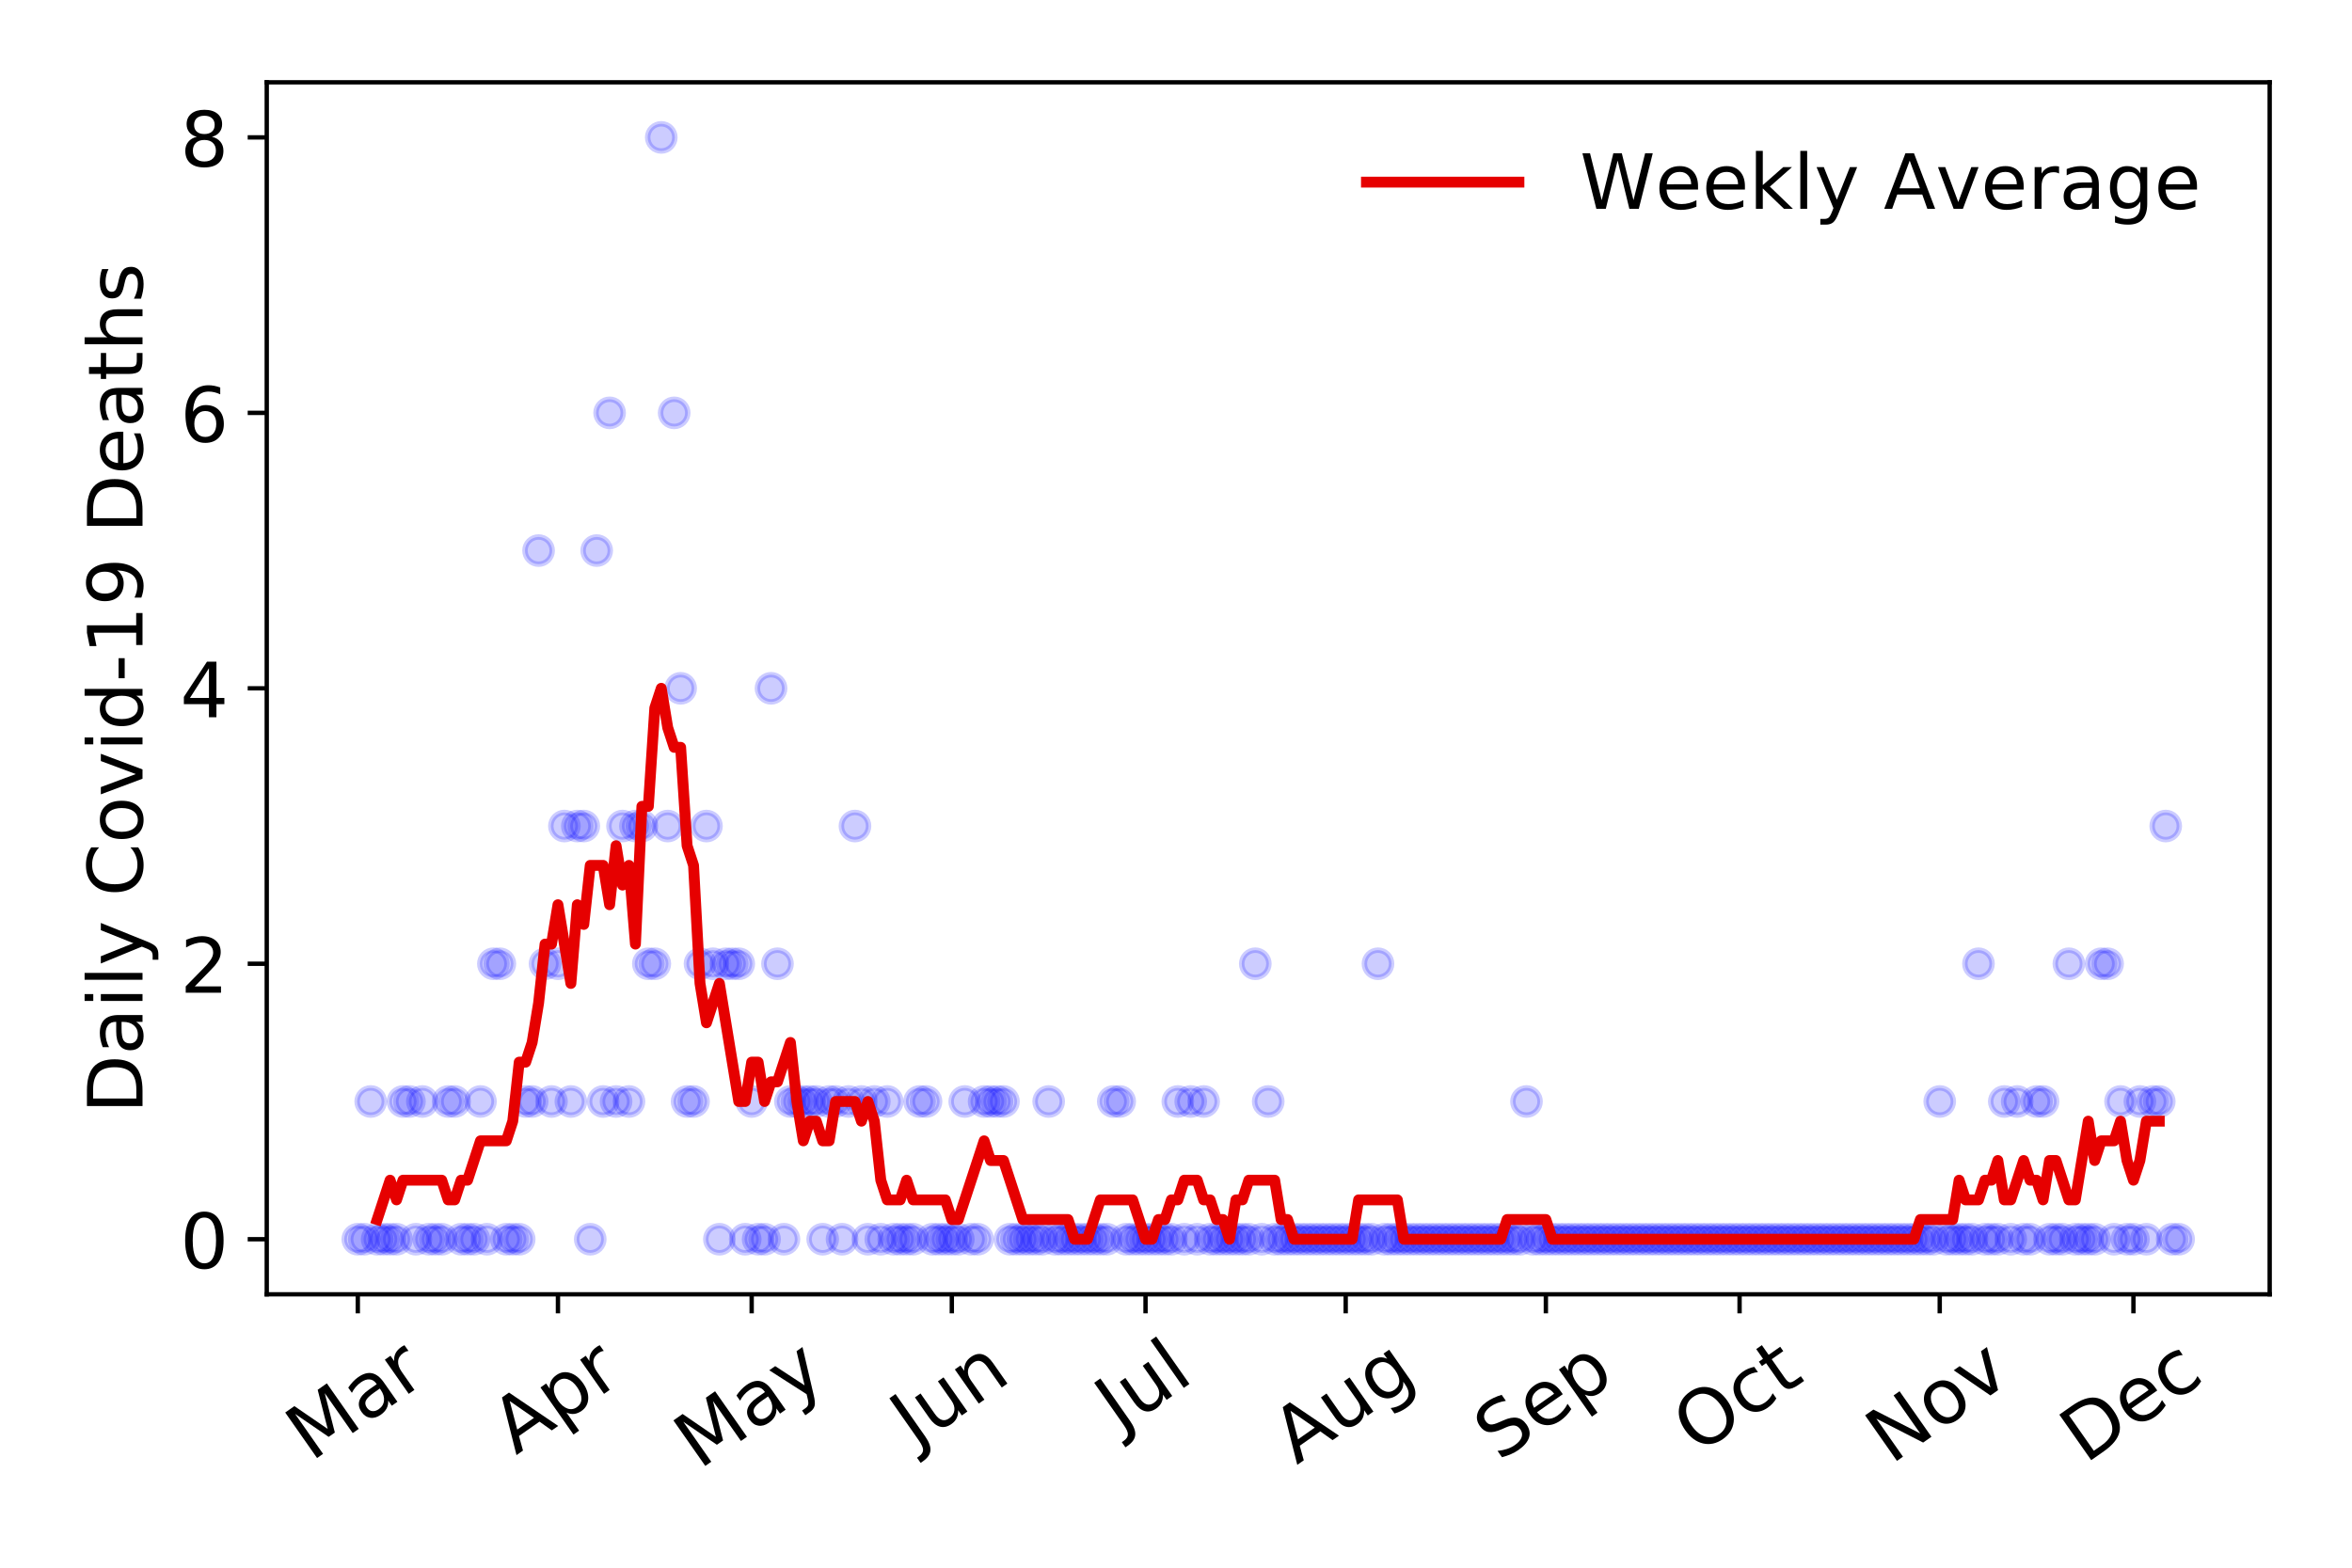 <?xml version="1.0" encoding="utf-8" standalone="no"?>
<!DOCTYPE svg PUBLIC "-//W3C//DTD SVG 1.1//EN"
  "http://www.w3.org/Graphics/SVG/1.1/DTD/svg11.dtd">
<!-- Created with matplotlib (https://matplotlib.org/) -->
<svg height="288pt" version="1.1" viewBox="0 0 432 288" width="432pt" xmlns="http://www.w3.org/2000/svg" xmlns:xlink="http://www.w3.org/1999/xlink">
 <defs>
  <style type="text/css">
*{stroke-linecap:butt;stroke-linejoin:round;}
  </style>
 </defs>
 <g id="figure_1">
  <g id="patch_1">
   <path d="M 0 288 
L 432 288 
L 432 0 
L 0 0 
z
" style="fill:#ffffff;"/>
  </g>
  <g id="axes_1">
   <g id="patch_2">
    <path d="M 48.995 237.778 
L 416.88 237.778 
L 416.88 15.12 
L 48.995 15.12 
z
" style="fill:#ffffff;"/>
   </g>
   <g id="matplotlib.axis_1">
    <g id="xtick_1">
     <g id="line2d_1">
      <defs>
       <path d="M 0 0 
L 0 3.5 
" id="m2bbeb5d2bb" style="stroke:#000000;stroke-width:0.8;"/>
      </defs>
      <g>
       <use style="stroke:#000000;stroke-width:0.8;" x="65.717" xlink:href="#m2bbeb5d2bb" y="237.778"/>
      </g>
     </g>
     <g id="text_1">
      <!-- Mar -->
      <defs>
       <path d="M 9.812 72.906 
L 24.516 72.906 
L 43.109 23.297 
L 61.812 72.906 
L 76.516 72.906 
L 76.516 0 
L 66.891 0 
L 66.891 64.016 
L 48.094 14.016 
L 38.188 14.016 
L 19.391 64.016 
L 19.391 0 
L 9.812 0 
z
" id="DejaVuSans-77"/>
       <path d="M 34.281 27.484 
Q 23.391 27.484 19.188 25 
Q 14.984 22.516 14.984 16.5 
Q 14.984 11.719 18.141 8.906 
Q 21.297 6.109 26.703 6.109 
Q 34.188 6.109 38.703 11.406 
Q 43.219 16.703 43.219 25.484 
L 43.219 27.484 
z
M 52.203 31.203 
L 52.203 0 
L 43.219 0 
L 43.219 8.297 
Q 40.141 3.328 35.547 0.953 
Q 30.953 -1.422 24.312 -1.422 
Q 15.922 -1.422 10.953 3.297 
Q 6 8.016 6 15.922 
Q 6 25.141 12.172 29.828 
Q 18.359 34.516 30.609 34.516 
L 43.219 34.516 
L 43.219 35.406 
Q 43.219 41.609 39.141 45 
Q 35.062 48.391 27.688 48.391 
Q 23 48.391 18.547 47.266 
Q 14.109 46.141 10.016 43.891 
L 10.016 52.203 
Q 14.938 54.109 19.578 55.047 
Q 24.219 56 28.609 56 
Q 40.484 56 46.344 49.844 
Q 52.203 43.703 52.203 31.203 
z
" id="DejaVuSans-97"/>
       <path d="M 41.109 46.297 
Q 39.594 47.172 37.812 47.578 
Q 36.031 48 33.891 48 
Q 26.266 48 22.188 43.047 
Q 18.109 38.094 18.109 28.812 
L 18.109 0 
L 9.078 0 
L 9.078 54.688 
L 18.109 54.688 
L 18.109 46.188 
Q 20.953 51.172 25.484 53.578 
Q 30.031 56 36.531 56 
Q 37.453 56 38.578 55.875 
Q 39.703 55.766 41.062 55.516 
z
" id="DejaVuSans-114"/>
      </defs>
      <g transform="translate(57.114 268.643)rotate(-35)scale(0.14 -0.14)">
       <use xlink:href="#DejaVuSans-77"/>
       <use x="86.279" xlink:href="#DejaVuSans-97"/>
       <use x="147.559" xlink:href="#DejaVuSans-114"/>
      </g>
     </g>
    </g>
    <g id="xtick_2">
     <g id="line2d_2">
      <g>
       <use style="stroke:#000000;stroke-width:0.8;" x="102.482" xlink:href="#m2bbeb5d2bb" y="237.778"/>
      </g>
     </g>
     <g id="text_2">
      <!-- Apr -->
      <defs>
       <path d="M 34.188 63.188 
L 20.797 26.906 
L 47.609 26.906 
z
M 28.609 72.906 
L 39.797 72.906 
L 67.578 0 
L 57.328 0 
L 50.688 18.703 
L 17.828 18.703 
L 11.188 0 
L 0.781 0 
z
" id="DejaVuSans-65"/>
       <path d="M 18.109 8.203 
L 18.109 -20.797 
L 9.078 -20.797 
L 9.078 54.688 
L 18.109 54.688 
L 18.109 46.391 
Q 20.953 51.266 25.266 53.625 
Q 29.594 56 35.594 56 
Q 45.562 56 51.781 48.094 
Q 58.016 40.188 58.016 27.297 
Q 58.016 14.406 51.781 6.484 
Q 45.562 -1.422 35.594 -1.422 
Q 29.594 -1.422 25.266 0.953 
Q 20.953 3.328 18.109 8.203 
z
M 48.688 27.297 
Q 48.688 37.203 44.609 42.844 
Q 40.531 48.484 33.406 48.484 
Q 26.266 48.484 22.188 42.844 
Q 18.109 37.203 18.109 27.297 
Q 18.109 17.391 22.188 11.75 
Q 26.266 6.109 33.406 6.109 
Q 40.531 6.109 44.609 11.75 
Q 48.688 17.391 48.688 27.297 
z
" id="DejaVuSans-112"/>
      </defs>
      <g transform="translate(94.778 267.384)rotate(-35)scale(0.14 -0.14)">
       <use xlink:href="#DejaVuSans-65"/>
       <use x="68.408" xlink:href="#DejaVuSans-112"/>
       <use x="131.885" xlink:href="#DejaVuSans-114"/>
      </g>
     </g>
    </g>
    <g id="xtick_3">
     <g id="line2d_3">
      <g>
       <use style="stroke:#000000;stroke-width:0.8;" x="138.061" xlink:href="#m2bbeb5d2bb" y="237.778"/>
      </g>
     </g>
     <g id="text_3">
      <!-- May -->
      <defs>
       <path d="M 32.172 -5.078 
Q 28.375 -14.844 24.75 -17.812 
Q 21.141 -20.797 15.094 -20.797 
L 7.906 -20.797 
L 7.906 -13.281 
L 13.188 -13.281 
Q 16.891 -13.281 18.938 -11.516 
Q 21 -9.766 23.484 -3.219 
L 25.094 0.875 
L 2.984 54.688 
L 12.5 54.688 
L 29.594 11.922 
L 46.688 54.688 
L 56.203 54.688 
z
" id="DejaVuSans-121"/>
      </defs>
      <g transform="translate(128.421 270.094)rotate(-35)scale(0.14 -0.14)">
       <use xlink:href="#DejaVuSans-77"/>
       <use x="86.279" xlink:href="#DejaVuSans-97"/>
       <use x="147.559" xlink:href="#DejaVuSans-121"/>
      </g>
     </g>
    </g>
    <g id="xtick_4">
     <g id="line2d_4">
      <g>
       <use style="stroke:#000000;stroke-width:0.8;" x="174.825" xlink:href="#m2bbeb5d2bb" y="237.778"/>
      </g>
     </g>
     <g id="text_4">
      <!-- Jun -->
      <defs>
       <path d="M 9.812 72.906 
L 19.672 72.906 
L 19.672 5.078 
Q 19.672 -8.109 14.672 -14.062 
Q 9.672 -20.016 -1.422 -20.016 
L -5.172 -20.016 
L -5.172 -11.719 
L -2.094 -11.719 
Q 4.438 -11.719 7.125 -8.047 
Q 9.812 -4.391 9.812 5.078 
z
" id="DejaVuSans-74"/>
       <path d="M 8.5 21.578 
L 8.5 54.688 
L 17.484 54.688 
L 17.484 21.922 
Q 17.484 14.156 20.5 10.266 
Q 23.531 6.391 29.594 6.391 
Q 36.859 6.391 41.078 11.031 
Q 45.312 15.672 45.312 23.688 
L 45.312 54.688 
L 54.297 54.688 
L 54.297 0 
L 45.312 0 
L 45.312 8.406 
Q 42.047 3.422 37.719 1 
Q 33.406 -1.422 27.688 -1.422 
Q 18.266 -1.422 13.375 4.438 
Q 8.5 10.297 8.5 21.578 
z
M 31.109 56 
z
" id="DejaVuSans-117"/>
       <path d="M 54.891 33.016 
L 54.891 0 
L 45.906 0 
L 45.906 32.719 
Q 45.906 40.484 42.875 44.328 
Q 39.844 48.188 33.797 48.188 
Q 26.516 48.188 22.312 43.547 
Q 18.109 38.922 18.109 30.906 
L 18.109 0 
L 9.078 0 
L 9.078 54.688 
L 18.109 54.688 
L 18.109 46.188 
Q 21.344 51.125 25.703 53.562 
Q 30.078 56 35.797 56 
Q 45.219 56 50.047 50.172 
Q 54.891 44.344 54.891 33.016 
z
" id="DejaVuSans-110"/>
      </defs>
      <g transform="translate(168.082 266.039)rotate(-35)scale(0.14 -0.14)">
       <use xlink:href="#DejaVuSans-74"/>
       <use x="29.492" xlink:href="#DejaVuSans-117"/>
       <use x="92.871" xlink:href="#DejaVuSans-110"/>
      </g>
     </g>
    </g>
    <g id="xtick_5">
     <g id="line2d_5">
      <g>
       <use style="stroke:#000000;stroke-width:0.8;" x="210.404" xlink:href="#m2bbeb5d2bb" y="237.778"/>
      </g>
     </g>
     <g id="text_5">
      <!-- Jul -->
      <defs>
       <path d="M 9.422 75.984 
L 18.406 75.984 
L 18.406 0 
L 9.422 0 
z
" id="DejaVuSans-108"/>
      </defs>
      <g transform="translate(205.702 263.181)rotate(-35)scale(0.14 -0.14)">
       <use xlink:href="#DejaVuSans-74"/>
       <use x="29.492" xlink:href="#DejaVuSans-117"/>
       <use x="92.871" xlink:href="#DejaVuSans-108"/>
      </g>
     </g>
    </g>
    <g id="xtick_6">
     <g id="line2d_6">
      <g>
       <use style="stroke:#000000;stroke-width:0.8;" x="247.169" xlink:href="#m2bbeb5d2bb" y="237.778"/>
      </g>
     </g>
     <g id="text_6">
      <!-- Aug -->
      <defs>
       <path d="M 45.406 27.984 
Q 45.406 37.75 41.375 43.109 
Q 37.359 48.484 30.078 48.484 
Q 22.859 48.484 18.828 43.109 
Q 14.797 37.75 14.797 27.984 
Q 14.797 18.266 18.828 12.891 
Q 22.859 7.516 30.078 7.516 
Q 37.359 7.516 41.375 12.891 
Q 45.406 18.266 45.406 27.984 
z
M 54.391 6.781 
Q 54.391 -7.172 48.188 -13.984 
Q 42 -20.797 29.203 -20.797 
Q 24.469 -20.797 20.266 -20.094 
Q 16.062 -19.391 12.109 -17.922 
L 12.109 -9.188 
Q 16.062 -11.328 19.922 -12.344 
Q 23.781 -13.375 27.781 -13.375 
Q 36.625 -13.375 41.016 -8.766 
Q 45.406 -4.156 45.406 5.172 
L 45.406 9.625 
Q 42.625 4.781 38.281 2.391 
Q 33.938 0 27.875 0 
Q 17.828 0 11.672 7.656 
Q 5.516 15.328 5.516 27.984 
Q 5.516 40.672 11.672 48.328 
Q 17.828 56 27.875 56 
Q 33.938 56 38.281 53.609 
Q 42.625 51.219 45.406 46.391 
L 45.406 54.688 
L 54.391 54.688 
z
" id="DejaVuSans-103"/>
      </defs>
      <g transform="translate(238.188 269.172)rotate(-35)scale(0.14 -0.14)">
       <use xlink:href="#DejaVuSans-65"/>
       <use x="68.408" xlink:href="#DejaVuSans-117"/>
       <use x="131.787" xlink:href="#DejaVuSans-103"/>
      </g>
     </g>
    </g>
    <g id="xtick_7">
     <g id="line2d_7">
      <g>
       <use style="stroke:#000000;stroke-width:0.8;" x="283.934" xlink:href="#m2bbeb5d2bb" y="237.778"/>
      </g>
     </g>
     <g id="text_7">
      <!-- Sep -->
      <defs>
       <path d="M 53.516 70.516 
L 53.516 60.891 
Q 47.906 63.578 42.922 64.891 
Q 37.938 66.219 33.297 66.219 
Q 25.25 66.219 20.875 63.094 
Q 16.5 59.969 16.5 54.203 
Q 16.5 49.359 19.406 46.891 
Q 22.312 44.438 30.422 42.922 
L 36.375 41.703 
Q 47.406 39.594 52.656 34.297 
Q 57.906 29 57.906 20.125 
Q 57.906 9.516 50.797 4.047 
Q 43.703 -1.422 29.984 -1.422 
Q 24.812 -1.422 18.969 -0.25 
Q 13.141 0.922 6.891 3.219 
L 6.891 13.375 
Q 12.891 10.016 18.656 8.297 
Q 24.422 6.594 29.984 6.594 
Q 38.422 6.594 43.016 9.906 
Q 47.609 13.234 47.609 19.391 
Q 47.609 24.75 44.312 27.781 
Q 41.016 30.812 33.5 32.328 
L 27.484 33.5 
Q 16.453 35.688 11.516 40.375 
Q 6.594 45.062 6.594 53.422 
Q 6.594 63.094 13.406 68.656 
Q 20.219 74.219 32.172 74.219 
Q 37.312 74.219 42.625 73.281 
Q 47.953 72.359 53.516 70.516 
z
" id="DejaVuSans-83"/>
       <path d="M 56.203 29.594 
L 56.203 25.203 
L 14.891 25.203 
Q 15.484 15.922 20.484 11.062 
Q 25.484 6.203 34.422 6.203 
Q 39.594 6.203 44.453 7.469 
Q 49.312 8.734 54.109 11.281 
L 54.109 2.781 
Q 49.266 0.734 44.188 -0.344 
Q 39.109 -1.422 33.891 -1.422 
Q 20.797 -1.422 13.156 6.188 
Q 5.516 13.812 5.516 26.812 
Q 5.516 40.234 12.766 48.109 
Q 20.016 56 32.328 56 
Q 43.359 56 49.781 48.891 
Q 56.203 41.797 56.203 29.594 
z
M 47.219 32.234 
Q 47.125 39.594 43.094 43.984 
Q 39.062 48.391 32.422 48.391 
Q 24.906 48.391 20.391 44.141 
Q 15.875 39.891 15.188 32.172 
z
" id="DejaVuSans-101"/>
      </defs>
      <g transform="translate(275.341 268.629)rotate(-35)scale(0.14 -0.14)">
       <use xlink:href="#DejaVuSans-83"/>
       <use x="63.477" xlink:href="#DejaVuSans-101"/>
       <use x="125" xlink:href="#DejaVuSans-112"/>
      </g>
     </g>
    </g>
    <g id="xtick_8">
     <g id="line2d_8">
      <g>
       <use style="stroke:#000000;stroke-width:0.8;" x="319.513" xlink:href="#m2bbeb5d2bb" y="237.778"/>
      </g>
     </g>
     <g id="text_8">
      <!-- Oct -->
      <defs>
       <path d="M 39.406 66.219 
Q 28.656 66.219 22.328 58.203 
Q 16.016 50.203 16.016 36.375 
Q 16.016 22.609 22.328 14.594 
Q 28.656 6.594 39.406 6.594 
Q 50.141 6.594 56.422 14.594 
Q 62.703 22.609 62.703 36.375 
Q 62.703 50.203 56.422 58.203 
Q 50.141 66.219 39.406 66.219 
z
M 39.406 74.219 
Q 54.734 74.219 63.906 63.938 
Q 73.094 53.656 73.094 36.375 
Q 73.094 19.141 63.906 8.859 
Q 54.734 -1.422 39.406 -1.422 
Q 24.031 -1.422 14.812 8.828 
Q 5.609 19.094 5.609 36.375 
Q 5.609 53.656 14.812 63.938 
Q 24.031 74.219 39.406 74.219 
z
" id="DejaVuSans-79"/>
       <path d="M 48.781 52.594 
L 48.781 44.188 
Q 44.969 46.297 41.141 47.344 
Q 37.312 48.391 33.406 48.391 
Q 24.656 48.391 19.812 42.844 
Q 14.984 37.312 14.984 27.297 
Q 14.984 17.281 19.812 11.734 
Q 24.656 6.203 33.406 6.203 
Q 37.312 6.203 41.141 7.25 
Q 44.969 8.297 48.781 10.406 
L 48.781 2.094 
Q 45.016 0.344 40.984 -0.531 
Q 36.969 -1.422 32.422 -1.422 
Q 20.062 -1.422 12.781 6.344 
Q 5.516 14.109 5.516 27.297 
Q 5.516 40.672 12.859 48.328 
Q 20.219 56 33.016 56 
Q 37.156 56 41.109 55.141 
Q 45.062 54.297 48.781 52.594 
z
" id="DejaVuSans-99"/>
       <path d="M 18.312 70.219 
L 18.312 54.688 
L 36.812 54.688 
L 36.812 47.703 
L 18.312 47.703 
L 18.312 18.016 
Q 18.312 11.328 20.141 9.422 
Q 21.969 7.516 27.594 7.516 
L 36.812 7.516 
L 36.812 0 
L 27.594 0 
Q 17.188 0 13.234 3.875 
Q 9.281 7.766 9.281 18.016 
L 9.281 47.703 
L 2.688 47.703 
L 2.688 54.688 
L 9.281 54.688 
L 9.281 70.219 
z
" id="DejaVuSans-116"/>
      </defs>
      <g transform="translate(311.814 267.377)rotate(-35)scale(0.14 -0.14)">
       <use xlink:href="#DejaVuSans-79"/>
       <use x="78.711" xlink:href="#DejaVuSans-99"/>
       <use x="133.691" xlink:href="#DejaVuSans-116"/>
      </g>
     </g>
    </g>
    <g id="xtick_9">
     <g id="line2d_9">
      <g>
       <use style="stroke:#000000;stroke-width:0.8;" x="356.277" xlink:href="#m2bbeb5d2bb" y="237.778"/>
      </g>
     </g>
     <g id="text_9">
      <!-- Nov -->
      <defs>
       <path d="M 9.812 72.906 
L 23.094 72.906 
L 55.422 11.922 
L 55.422 72.906 
L 64.984 72.906 
L 64.984 0 
L 51.703 0 
L 19.391 60.984 
L 19.391 0 
L 9.812 0 
z
" id="DejaVuSans-78"/>
       <path d="M 30.609 48.391 
Q 23.391 48.391 19.188 42.75 
Q 14.984 37.109 14.984 27.297 
Q 14.984 17.484 19.156 11.844 
Q 23.344 6.203 30.609 6.203 
Q 37.797 6.203 41.984 11.859 
Q 46.188 17.531 46.188 27.297 
Q 46.188 37.016 41.984 42.703 
Q 37.797 48.391 30.609 48.391 
z
M 30.609 56 
Q 42.328 56 49.016 48.375 
Q 55.719 40.766 55.719 27.297 
Q 55.719 13.875 49.016 6.219 
Q 42.328 -1.422 30.609 -1.422 
Q 18.844 -1.422 12.172 6.219 
Q 5.516 13.875 5.516 27.297 
Q 5.516 40.766 12.172 48.375 
Q 18.844 56 30.609 56 
z
" id="DejaVuSans-111"/>
       <path d="M 2.984 54.688 
L 12.5 54.688 
L 29.594 8.797 
L 46.688 54.688 
L 56.203 54.688 
L 35.688 0 
L 23.484 0 
z
" id="DejaVuSans-118"/>
      </defs>
      <g transform="translate(347.301 269.166)rotate(-35)scale(0.14 -0.14)">
       <use xlink:href="#DejaVuSans-78"/>
       <use x="74.805" xlink:href="#DejaVuSans-111"/>
       <use x="135.986" xlink:href="#DejaVuSans-118"/>
      </g>
     </g>
    </g>
    <g id="xtick_10">
     <g id="line2d_10">
      <g>
       <use style="stroke:#000000;stroke-width:0.8;" x="391.856" xlink:href="#m2bbeb5d2bb" y="237.778"/>
      </g>
     </g>
     <g id="text_10">
      <!-- Dec -->
      <defs>
       <path d="M 19.672 64.797 
L 19.672 8.109 
L 31.594 8.109 
Q 46.688 8.109 53.688 14.938 
Q 60.688 21.781 60.688 36.531 
Q 60.688 51.172 53.688 57.984 
Q 46.688 64.797 31.594 64.797 
z
M 9.812 72.906 
L 30.078 72.906 
Q 51.266 72.906 61.172 64.094 
Q 71.094 55.281 71.094 36.531 
Q 71.094 17.672 61.125 8.828 
Q 51.172 0 30.078 0 
L 9.812 0 
z
" id="DejaVuSans-68"/>
      </defs>
      <g transform="translate(382.976 269.032)rotate(-35)scale(0.14 -0.14)">
       <use xlink:href="#DejaVuSans-68"/>
       <use x="77.002" xlink:href="#DejaVuSans-101"/>
       <use x="138.525" xlink:href="#DejaVuSans-99"/>
      </g>
     </g>
    </g>
   </g>
   <g id="matplotlib.axis_2">
    <g id="ytick_1">
     <g id="line2d_11">
      <defs>
       <path d="M 0 0 
L -3.5 0 
" id="m3f6c0c8a64" style="stroke:#000000;stroke-width:0.8;"/>
      </defs>
      <g>
       <use style="stroke:#000000;stroke-width:0.8;" x="48.995" xlink:href="#m3f6c0c8a64" y="227.657"/>
      </g>
     </g>
     <g id="text_11">
      <!-- 0 -->
      <defs>
       <path d="M 31.781 66.406 
Q 24.172 66.406 20.328 58.906 
Q 16.5 51.422 16.5 36.375 
Q 16.5 21.391 20.328 13.891 
Q 24.172 6.391 31.781 6.391 
Q 39.453 6.391 43.281 13.891 
Q 47.125 21.391 47.125 36.375 
Q 47.125 51.422 43.281 58.906 
Q 39.453 66.406 31.781 66.406 
z
M 31.781 74.219 
Q 44.047 74.219 50.516 64.516 
Q 56.984 54.828 56.984 36.375 
Q 56.984 17.969 50.516 8.266 
Q 44.047 -1.422 31.781 -1.422 
Q 19.531 -1.422 13.062 8.266 
Q 6.594 17.969 6.594 36.375 
Q 6.594 54.828 13.062 64.516 
Q 19.531 74.219 31.781 74.219 
z
" id="DejaVuSans-48"/>
      </defs>
      <g transform="translate(33.087 232.976)scale(0.14 -0.14)">
       <use xlink:href="#DejaVuSans-48"/>
      </g>
     </g>
    </g>
    <g id="ytick_2">
     <g id="line2d_12">
      <g>
       <use style="stroke:#000000;stroke-width:0.8;" x="48.995" xlink:href="#m3f6c0c8a64" y="177.053"/>
      </g>
     </g>
     <g id="text_12">
      <!-- 2 -->
      <defs>
       <path d="M 19.188 8.297 
L 53.609 8.297 
L 53.609 0 
L 7.328 0 
L 7.328 8.297 
Q 12.938 14.109 22.625 23.891 
Q 32.328 33.688 34.812 36.531 
Q 39.547 41.844 41.422 45.531 
Q 43.312 49.219 43.312 52.781 
Q 43.312 58.594 39.234 62.25 
Q 35.156 65.922 28.609 65.922 
Q 23.969 65.922 18.812 64.312 
Q 13.672 62.703 7.812 59.422 
L 7.812 69.391 
Q 13.766 71.781 18.938 73 
Q 24.125 74.219 28.422 74.219 
Q 39.75 74.219 46.484 68.547 
Q 53.219 62.891 53.219 53.422 
Q 53.219 48.922 51.531 44.891 
Q 49.859 40.875 45.406 35.406 
Q 44.188 33.984 37.641 27.219 
Q 31.109 20.453 19.188 8.297 
z
" id="DejaVuSans-50"/>
      </defs>
      <g transform="translate(33.087 182.372)scale(0.14 -0.14)">
       <use xlink:href="#DejaVuSans-50"/>
      </g>
     </g>
    </g>
    <g id="ytick_3">
     <g id="line2d_13">
      <g>
       <use style="stroke:#000000;stroke-width:0.8;" x="48.995" xlink:href="#m3f6c0c8a64" y="126.449"/>
      </g>
     </g>
     <g id="text_13">
      <!-- 4 -->
      <defs>
       <path d="M 37.797 64.312 
L 12.891 25.391 
L 37.797 25.391 
z
M 35.203 72.906 
L 47.609 72.906 
L 47.609 25.391 
L 58.016 25.391 
L 58.016 17.188 
L 47.609 17.188 
L 47.609 0 
L 37.797 0 
L 37.797 17.188 
L 4.891 17.188 
L 4.891 26.703 
z
" id="DejaVuSans-52"/>
      </defs>
      <g transform="translate(33.087 131.768)scale(0.14 -0.14)">
       <use xlink:href="#DejaVuSans-52"/>
      </g>
     </g>
    </g>
    <g id="ytick_4">
     <g id="line2d_14">
      <g>
       <use style="stroke:#000000;stroke-width:0.8;" x="48.995" xlink:href="#m3f6c0c8a64" y="75.845"/>
      </g>
     </g>
     <g id="text_14">
      <!-- 6 -->
      <defs>
       <path d="M 33.016 40.375 
Q 26.375 40.375 22.484 35.828 
Q 18.609 31.297 18.609 23.391 
Q 18.609 15.531 22.484 10.953 
Q 26.375 6.391 33.016 6.391 
Q 39.656 6.391 43.531 10.953 
Q 47.406 15.531 47.406 23.391 
Q 47.406 31.297 43.531 35.828 
Q 39.656 40.375 33.016 40.375 
z
M 52.594 71.297 
L 52.594 62.312 
Q 48.875 64.062 45.094 64.984 
Q 41.312 65.922 37.594 65.922 
Q 27.828 65.922 22.672 59.328 
Q 17.531 52.734 16.797 39.406 
Q 19.672 43.656 24.016 45.922 
Q 28.375 48.188 33.594 48.188 
Q 44.578 48.188 50.953 41.516 
Q 57.328 34.859 57.328 23.391 
Q 57.328 12.156 50.688 5.359 
Q 44.047 -1.422 33.016 -1.422 
Q 20.359 -1.422 13.672 8.266 
Q 6.984 17.969 6.984 36.375 
Q 6.984 53.656 15.188 63.938 
Q 23.391 74.219 37.203 74.219 
Q 40.922 74.219 44.703 73.484 
Q 48.484 72.75 52.594 71.297 
z
" id="DejaVuSans-54"/>
      </defs>
      <g transform="translate(33.087 81.164)scale(0.14 -0.14)">
       <use xlink:href="#DejaVuSans-54"/>
      </g>
     </g>
    </g>
    <g id="ytick_5">
     <g id="line2d_15">
      <g>
       <use style="stroke:#000000;stroke-width:0.8;" x="48.995" xlink:href="#m3f6c0c8a64" y="25.241"/>
      </g>
     </g>
     <g id="text_15">
      <!-- 8 -->
      <defs>
       <path d="M 31.781 34.625 
Q 24.75 34.625 20.719 30.859 
Q 16.703 27.094 16.703 20.516 
Q 16.703 13.922 20.719 10.156 
Q 24.75 6.391 31.781 6.391 
Q 38.812 6.391 42.859 10.172 
Q 46.922 13.969 46.922 20.516 
Q 46.922 27.094 42.891 30.859 
Q 38.875 34.625 31.781 34.625 
z
M 21.922 38.812 
Q 15.578 40.375 12.031 44.719 
Q 8.5 49.078 8.5 55.328 
Q 8.5 64.062 14.719 69.141 
Q 20.953 74.219 31.781 74.219 
Q 42.672 74.219 48.875 69.141 
Q 55.078 64.062 55.078 55.328 
Q 55.078 49.078 51.531 44.719 
Q 48 40.375 41.703 38.812 
Q 48.828 37.156 52.797 32.312 
Q 56.781 27.484 56.781 20.516 
Q 56.781 9.906 50.312 4.234 
Q 43.844 -1.422 31.781 -1.422 
Q 19.734 -1.422 13.25 4.234 
Q 6.781 9.906 6.781 20.516 
Q 6.781 27.484 10.781 32.312 
Q 14.797 37.156 21.922 38.812 
z
M 18.312 54.391 
Q 18.312 48.734 21.844 45.562 
Q 25.391 42.391 31.781 42.391 
Q 38.141 42.391 41.719 45.562 
Q 45.312 48.734 45.312 54.391 
Q 45.312 60.062 41.719 63.234 
Q 38.141 66.406 31.781 66.406 
Q 25.391 66.406 21.844 63.234 
Q 18.312 60.062 18.312 54.391 
z
" id="DejaVuSans-56"/>
      </defs>
      <g transform="translate(33.087 30.56)scale(0.14 -0.14)">
       <use xlink:href="#DejaVuSans-56"/>
      </g>
     </g>
    </g>
    <g id="text_16">
     <!-- Daily Covid-19 Deaths -->
     <defs>
      <path d="M 9.422 54.688 
L 18.406 54.688 
L 18.406 0 
L 9.422 0 
z
M 9.422 75.984 
L 18.406 75.984 
L 18.406 64.594 
L 9.422 64.594 
z
" id="DejaVuSans-105"/>
      <path id="DejaVuSans-32"/>
      <path d="M 64.406 67.281 
L 64.406 56.891 
Q 59.422 61.531 53.781 63.812 
Q 48.141 66.109 41.797 66.109 
Q 29.297 66.109 22.656 58.469 
Q 16.016 50.828 16.016 36.375 
Q 16.016 21.969 22.656 14.328 
Q 29.297 6.688 41.797 6.688 
Q 48.141 6.688 53.781 8.984 
Q 59.422 11.281 64.406 15.922 
L 64.406 5.609 
Q 59.234 2.094 53.438 0.328 
Q 47.656 -1.422 41.219 -1.422 
Q 24.656 -1.422 15.125 8.703 
Q 5.609 18.844 5.609 36.375 
Q 5.609 53.953 15.125 64.078 
Q 24.656 74.219 41.219 74.219 
Q 47.75 74.219 53.531 72.484 
Q 59.328 70.75 64.406 67.281 
z
" id="DejaVuSans-67"/>
      <path d="M 45.406 46.391 
L 45.406 75.984 
L 54.391 75.984 
L 54.391 0 
L 45.406 0 
L 45.406 8.203 
Q 42.578 3.328 38.25 0.953 
Q 33.938 -1.422 27.875 -1.422 
Q 17.969 -1.422 11.734 6.484 
Q 5.516 14.406 5.516 27.297 
Q 5.516 40.188 11.734 48.094 
Q 17.969 56 27.875 56 
Q 33.938 56 38.25 53.625 
Q 42.578 51.266 45.406 46.391 
z
M 14.797 27.297 
Q 14.797 17.391 18.875 11.75 
Q 22.953 6.109 30.078 6.109 
Q 37.203 6.109 41.297 11.75 
Q 45.406 17.391 45.406 27.297 
Q 45.406 37.203 41.297 42.844 
Q 37.203 48.484 30.078 48.484 
Q 22.953 48.484 18.875 42.844 
Q 14.797 37.203 14.797 27.297 
z
" id="DejaVuSans-100"/>
      <path d="M 4.891 31.391 
L 31.203 31.391 
L 31.203 23.391 
L 4.891 23.391 
z
" id="DejaVuSans-45"/>
      <path d="M 12.406 8.297 
L 28.516 8.297 
L 28.516 63.922 
L 10.984 60.406 
L 10.984 69.391 
L 28.422 72.906 
L 38.281 72.906 
L 38.281 8.297 
L 54.391 8.297 
L 54.391 0 
L 12.406 0 
z
" id="DejaVuSans-49"/>
      <path d="M 10.984 1.516 
L 10.984 10.5 
Q 14.703 8.734 18.5 7.812 
Q 22.312 6.891 25.984 6.891 
Q 35.75 6.891 40.891 13.453 
Q 46.047 20.016 46.781 33.406 
Q 43.953 29.203 39.594 26.953 
Q 35.25 24.703 29.984 24.703 
Q 19.047 24.703 12.672 31.312 
Q 6.297 37.938 6.297 49.422 
Q 6.297 60.641 12.938 67.422 
Q 19.578 74.219 30.609 74.219 
Q 43.266 74.219 49.922 64.516 
Q 56.594 54.828 56.594 36.375 
Q 56.594 19.141 48.406 8.859 
Q 40.234 -1.422 26.422 -1.422 
Q 22.703 -1.422 18.891 -0.688 
Q 15.094 0.047 10.984 1.516 
z
M 30.609 32.422 
Q 37.25 32.422 41.125 36.953 
Q 45.016 41.5 45.016 49.422 
Q 45.016 57.281 41.125 61.844 
Q 37.25 66.406 30.609 66.406 
Q 23.969 66.406 20.094 61.844 
Q 16.219 57.281 16.219 49.422 
Q 16.219 41.5 20.094 36.953 
Q 23.969 32.422 30.609 32.422 
z
" id="DejaVuSans-57"/>
      <path d="M 54.891 33.016 
L 54.891 0 
L 45.906 0 
L 45.906 32.719 
Q 45.906 40.484 42.875 44.328 
Q 39.844 48.188 33.797 48.188 
Q 26.516 48.188 22.312 43.547 
Q 18.109 38.922 18.109 30.906 
L 18.109 0 
L 9.078 0 
L 9.078 75.984 
L 18.109 75.984 
L 18.109 46.188 
Q 21.344 51.125 25.703 53.562 
Q 30.078 56 35.797 56 
Q 45.219 56 50.047 50.172 
Q 54.891 44.344 54.891 33.016 
z
" id="DejaVuSans-104"/>
      <path d="M 44.281 53.078 
L 44.281 44.578 
Q 40.484 46.531 36.375 47.5 
Q 32.281 48.484 27.875 48.484 
Q 21.188 48.484 17.844 46.438 
Q 14.5 44.391 14.5 40.281 
Q 14.5 37.156 16.891 35.375 
Q 19.281 33.594 26.516 31.984 
L 29.594 31.297 
Q 39.156 29.25 43.188 25.516 
Q 47.219 21.781 47.219 15.094 
Q 47.219 7.469 41.188 3.016 
Q 35.156 -1.422 24.609 -1.422 
Q 20.219 -1.422 15.453 -0.562 
Q 10.688 0.297 5.422 2 
L 5.422 11.281 
Q 10.406 8.688 15.234 7.391 
Q 20.062 6.109 24.812 6.109 
Q 31.156 6.109 34.562 8.281 
Q 37.984 10.453 37.984 14.406 
Q 37.984 18.062 35.516 20.016 
Q 33.062 21.969 24.703 23.781 
L 21.578 24.516 
Q 13.234 26.266 9.516 29.906 
Q 5.812 33.547 5.812 39.891 
Q 5.812 47.609 11.281 51.797 
Q 16.75 56 26.812 56 
Q 31.781 56 36.172 55.266 
Q 40.578 54.547 44.281 53.078 
z
" id="DejaVuSans-115"/>
     </defs>
     <g transform="translate(26.176 204.56)rotate(-90)scale(0.14 -0.14)">
      <use xlink:href="#DejaVuSans-68"/>
      <use x="77.002" xlink:href="#DejaVuSans-97"/>
      <use x="138.281" xlink:href="#DejaVuSans-105"/>
      <use x="166.064" xlink:href="#DejaVuSans-108"/>
      <use x="193.848" xlink:href="#DejaVuSans-121"/>
      <use x="253.027" xlink:href="#DejaVuSans-32"/>
      <use x="284.814" xlink:href="#DejaVuSans-67"/>
      <use x="354.639" xlink:href="#DejaVuSans-111"/>
      <use x="415.82" xlink:href="#DejaVuSans-118"/>
      <use x="475" xlink:href="#DejaVuSans-105"/>
      <use x="502.783" xlink:href="#DejaVuSans-100"/>
      <use x="566.26" xlink:href="#DejaVuSans-45"/>
      <use x="602.344" xlink:href="#DejaVuSans-49"/>
      <use x="665.967" xlink:href="#DejaVuSans-57"/>
      <use x="729.59" xlink:href="#DejaVuSans-32"/>
      <use x="761.377" xlink:href="#DejaVuSans-68"/>
      <use x="838.379" xlink:href="#DejaVuSans-101"/>
      <use x="899.902" xlink:href="#DejaVuSans-97"/>
      <use x="961.182" xlink:href="#DejaVuSans-116"/>
      <use x="1000.391" xlink:href="#DejaVuSans-104"/>
      <use x="1063.77" xlink:href="#DejaVuSans-115"/>
     </g>
    </g>
   </g>
   <g id="line2d_16">
    <defs>
     <path d="M 0 2.5 
C 0.663 2.5 1.299 2.237 1.768 1.768 
C 2.237 1.299 2.5 0.663 2.5 0 
C 2.5 -0.663 2.237 -1.299 1.768 -1.768 
C 1.299 -2.237 0.663 -2.5 0 -2.5 
C -0.663 -2.5 -1.299 -2.237 -1.768 -1.768 
C -2.237 -1.299 -2.5 -0.663 -2.5 0 
C -2.5 0.663 -2.237 1.299 -1.768 1.768 
C -1.299 2.237 -0.663 2.5 0 2.5 
z
" id="m2141fb2efd" style="stroke:#0000ff;stroke-opacity:0.2;"/>
    </defs>
    <g clip-path="url(#p491ce96086)">
     <use style="fill:#0000ff;fill-opacity:0.2;stroke:#0000ff;stroke-opacity:0.2;" x="65.717" xlink:href="#m2141fb2efd" y="227.657"/>
     <use style="fill:#0000ff;fill-opacity:0.2;stroke:#0000ff;stroke-opacity:0.2;" x="66.903" xlink:href="#m2141fb2efd" y="227.657"/>
     <use style="fill:#0000ff;fill-opacity:0.2;stroke:#0000ff;stroke-opacity:0.2;" x="68.089" xlink:href="#m2141fb2efd" y="202.355"/>
     <use style="fill:#0000ff;fill-opacity:0.2;stroke:#0000ff;stroke-opacity:0.2;" x="69.275" xlink:href="#m2141fb2efd" y="227.657"/>
     <use style="fill:#0000ff;fill-opacity:0.2;stroke:#0000ff;stroke-opacity:0.2;" x="70.461" xlink:href="#m2141fb2efd" y="227.657"/>
     <use style="fill:#0000ff;fill-opacity:0.2;stroke:#0000ff;stroke-opacity:0.2;" x="71.647" xlink:href="#m2141fb2efd" y="227.657"/>
     <use style="fill:#0000ff;fill-opacity:0.2;stroke:#0000ff;stroke-opacity:0.2;" x="72.833" xlink:href="#m2141fb2efd" y="227.657"/>
     <use style="fill:#0000ff;fill-opacity:0.2;stroke:#0000ff;stroke-opacity:0.2;" x="74.019" xlink:href="#m2141fb2efd" y="202.355"/>
     <use style="fill:#0000ff;fill-opacity:0.2;stroke:#0000ff;stroke-opacity:0.2;" x="75.205" xlink:href="#m2141fb2efd" y="202.355"/>
     <use style="fill:#0000ff;fill-opacity:0.2;stroke:#0000ff;stroke-opacity:0.2;" x="76.391" xlink:href="#m2141fb2efd" y="227.657"/>
     <use style="fill:#0000ff;fill-opacity:0.2;stroke:#0000ff;stroke-opacity:0.2;" x="77.577" xlink:href="#m2141fb2efd" y="202.355"/>
     <use style="fill:#0000ff;fill-opacity:0.2;stroke:#0000ff;stroke-opacity:0.2;" x="78.763" xlink:href="#m2141fb2efd" y="227.657"/>
     <use style="fill:#0000ff;fill-opacity:0.2;stroke:#0000ff;stroke-opacity:0.2;" x="79.949" xlink:href="#m2141fb2efd" y="227.657"/>
     <use style="fill:#0000ff;fill-opacity:0.2;stroke:#0000ff;stroke-opacity:0.2;" x="81.135" xlink:href="#m2141fb2efd" y="227.657"/>
     <use style="fill:#0000ff;fill-opacity:0.2;stroke:#0000ff;stroke-opacity:0.2;" x="82.32" xlink:href="#m2141fb2efd" y="202.355"/>
     <use style="fill:#0000ff;fill-opacity:0.2;stroke:#0000ff;stroke-opacity:0.2;" x="83.506" xlink:href="#m2141fb2efd" y="202.355"/>
     <use style="fill:#0000ff;fill-opacity:0.2;stroke:#0000ff;stroke-opacity:0.2;" x="84.692" xlink:href="#m2141fb2efd" y="227.657"/>
     <use style="fill:#0000ff;fill-opacity:0.2;stroke:#0000ff;stroke-opacity:0.2;" x="85.878" xlink:href="#m2141fb2efd" y="227.657"/>
     <use style="fill:#0000ff;fill-opacity:0.2;stroke:#0000ff;stroke-opacity:0.2;" x="87.064" xlink:href="#m2141fb2efd" y="227.657"/>
     <use style="fill:#0000ff;fill-opacity:0.2;stroke:#0000ff;stroke-opacity:0.2;" x="88.25" xlink:href="#m2141fb2efd" y="202.355"/>
     <use style="fill:#0000ff;fill-opacity:0.2;stroke:#0000ff;stroke-opacity:0.2;" x="89.436" xlink:href="#m2141fb2efd" y="227.657"/>
     <use style="fill:#0000ff;fill-opacity:0.2;stroke:#0000ff;stroke-opacity:0.2;" x="90.622" xlink:href="#m2141fb2efd" y="177.053"/>
     <use style="fill:#0000ff;fill-opacity:0.2;stroke:#0000ff;stroke-opacity:0.2;" x="91.808" xlink:href="#m2141fb2efd" y="177.053"/>
     <use style="fill:#0000ff;fill-opacity:0.2;stroke:#0000ff;stroke-opacity:0.2;" x="92.994" xlink:href="#m2141fb2efd" y="227.657"/>
     <use style="fill:#0000ff;fill-opacity:0.2;stroke:#0000ff;stroke-opacity:0.2;" x="94.18" xlink:href="#m2141fb2efd" y="227.657"/>
     <use style="fill:#0000ff;fill-opacity:0.2;stroke:#0000ff;stroke-opacity:0.2;" x="95.366" xlink:href="#m2141fb2efd" y="227.657"/>
     <use style="fill:#0000ff;fill-opacity:0.2;stroke:#0000ff;stroke-opacity:0.2;" x="96.552" xlink:href="#m2141fb2efd" y="202.355"/>
     <use style="fill:#0000ff;fill-opacity:0.2;stroke:#0000ff;stroke-opacity:0.2;" x="97.738" xlink:href="#m2141fb2efd" y="202.355"/>
     <use style="fill:#0000ff;fill-opacity:0.2;stroke:#0000ff;stroke-opacity:0.2;" x="98.924" xlink:href="#m2141fb2efd" y="101.147"/>
     <use style="fill:#0000ff;fill-opacity:0.2;stroke:#0000ff;stroke-opacity:0.2;" x="100.11" xlink:href="#m2141fb2efd" y="177.053"/>
     <use style="fill:#0000ff;fill-opacity:0.2;stroke:#0000ff;stroke-opacity:0.2;" x="101.296" xlink:href="#m2141fb2efd" y="202.355"/>
     <use style="fill:#0000ff;fill-opacity:0.2;stroke:#0000ff;stroke-opacity:0.2;" x="102.482" xlink:href="#m2141fb2efd" y="177.053"/>
     <use style="fill:#0000ff;fill-opacity:0.2;stroke:#0000ff;stroke-opacity:0.2;" x="103.668" xlink:href="#m2141fb2efd" y="151.751"/>
     <use style="fill:#0000ff;fill-opacity:0.2;stroke:#0000ff;stroke-opacity:0.2;" x="104.854" xlink:href="#m2141fb2efd" y="202.355"/>
     <use style="fill:#0000ff;fill-opacity:0.2;stroke:#0000ff;stroke-opacity:0.2;" x="106.04" xlink:href="#m2141fb2efd" y="151.751"/>
     <use style="fill:#0000ff;fill-opacity:0.2;stroke:#0000ff;stroke-opacity:0.2;" x="107.226" xlink:href="#m2141fb2efd" y="151.751"/>
     <use style="fill:#0000ff;fill-opacity:0.2;stroke:#0000ff;stroke-opacity:0.2;" x="108.412" xlink:href="#m2141fb2efd" y="227.657"/>
     <use style="fill:#0000ff;fill-opacity:0.2;stroke:#0000ff;stroke-opacity:0.2;" x="109.598" xlink:href="#m2141fb2efd" y="101.147"/>
     <use style="fill:#0000ff;fill-opacity:0.2;stroke:#0000ff;stroke-opacity:0.2;" x="110.784" xlink:href="#m2141fb2efd" y="202.355"/>
     <use style="fill:#0000ff;fill-opacity:0.2;stroke:#0000ff;stroke-opacity:0.2;" x="111.97" xlink:href="#m2141fb2efd" y="75.845"/>
     <use style="fill:#0000ff;fill-opacity:0.2;stroke:#0000ff;stroke-opacity:0.2;" x="113.155" xlink:href="#m2141fb2efd" y="202.355"/>
     <use style="fill:#0000ff;fill-opacity:0.2;stroke:#0000ff;stroke-opacity:0.2;" x="114.341" xlink:href="#m2141fb2efd" y="151.751"/>
     <use style="fill:#0000ff;fill-opacity:0.2;stroke:#0000ff;stroke-opacity:0.2;" x="115.527" xlink:href="#m2141fb2efd" y="202.355"/>
     <use style="fill:#0000ff;fill-opacity:0.2;stroke:#0000ff;stroke-opacity:0.2;" x="116.713" xlink:href="#m2141fb2efd" y="151.751"/>
     <use style="fill:#0000ff;fill-opacity:0.2;stroke:#0000ff;stroke-opacity:0.2;" x="117.899" xlink:href="#m2141fb2efd" y="151.751"/>
     <use style="fill:#0000ff;fill-opacity:0.2;stroke:#0000ff;stroke-opacity:0.2;" x="119.085" xlink:href="#m2141fb2efd" y="177.053"/>
     <use style="fill:#0000ff;fill-opacity:0.2;stroke:#0000ff;stroke-opacity:0.2;" x="120.271" xlink:href="#m2141fb2efd" y="177.053"/>
     <use style="fill:#0000ff;fill-opacity:0.2;stroke:#0000ff;stroke-opacity:0.2;" x="121.457" xlink:href="#m2141fb2efd" y="25.241"/>
     <use style="fill:#0000ff;fill-opacity:0.2;stroke:#0000ff;stroke-opacity:0.2;" x="122.643" xlink:href="#m2141fb2efd" y="151.751"/>
     <use style="fill:#0000ff;fill-opacity:0.2;stroke:#0000ff;stroke-opacity:0.2;" x="123.829" xlink:href="#m2141fb2efd" y="75.845"/>
     <use style="fill:#0000ff;fill-opacity:0.2;stroke:#0000ff;stroke-opacity:0.2;" x="125.015" xlink:href="#m2141fb2efd" y="126.449"/>
     <use style="fill:#0000ff;fill-opacity:0.2;stroke:#0000ff;stroke-opacity:0.2;" x="126.201" xlink:href="#m2141fb2efd" y="202.355"/>
     <use style="fill:#0000ff;fill-opacity:0.2;stroke:#0000ff;stroke-opacity:0.2;" x="127.387" xlink:href="#m2141fb2efd" y="202.355"/>
     <use style="fill:#0000ff;fill-opacity:0.2;stroke:#0000ff;stroke-opacity:0.2;" x="128.573" xlink:href="#m2141fb2efd" y="177.053"/>
     <use style="fill:#0000ff;fill-opacity:0.2;stroke:#0000ff;stroke-opacity:0.2;" x="129.759" xlink:href="#m2141fb2efd" y="151.751"/>
     <use style="fill:#0000ff;fill-opacity:0.2;stroke:#0000ff;stroke-opacity:0.2;" x="130.945" xlink:href="#m2141fb2efd" y="177.053"/>
     <use style="fill:#0000ff;fill-opacity:0.2;stroke:#0000ff;stroke-opacity:0.2;" x="132.131" xlink:href="#m2141fb2efd" y="227.657"/>
     <use style="fill:#0000ff;fill-opacity:0.2;stroke:#0000ff;stroke-opacity:0.2;" x="133.317" xlink:href="#m2141fb2efd" y="177.053"/>
     <use style="fill:#0000ff;fill-opacity:0.2;stroke:#0000ff;stroke-opacity:0.2;" x="134.503" xlink:href="#m2141fb2efd" y="177.053"/>
     <use style="fill:#0000ff;fill-opacity:0.2;stroke:#0000ff;stroke-opacity:0.2;" x="135.689" xlink:href="#m2141fb2efd" y="177.053"/>
     <use style="fill:#0000ff;fill-opacity:0.2;stroke:#0000ff;stroke-opacity:0.2;" x="136.875" xlink:href="#m2141fb2efd" y="227.657"/>
     <use style="fill:#0000ff;fill-opacity:0.2;stroke:#0000ff;stroke-opacity:0.2;" x="138.061" xlink:href="#m2141fb2efd" y="202.355"/>
     <use style="fill:#0000ff;fill-opacity:0.2;stroke:#0000ff;stroke-opacity:0.2;" x="139.247" xlink:href="#m2141fb2efd" y="227.657"/>
     <use style="fill:#0000ff;fill-opacity:0.2;stroke:#0000ff;stroke-opacity:0.2;" x="140.433" xlink:href="#m2141fb2efd" y="227.657"/>
     <use style="fill:#0000ff;fill-opacity:0.2;stroke:#0000ff;stroke-opacity:0.2;" x="141.619" xlink:href="#m2141fb2efd" y="126.449"/>
     <use style="fill:#0000ff;fill-opacity:0.2;stroke:#0000ff;stroke-opacity:0.2;" x="142.804" xlink:href="#m2141fb2efd" y="177.053"/>
     <use style="fill:#0000ff;fill-opacity:0.2;stroke:#0000ff;stroke-opacity:0.2;" x="143.99" xlink:href="#m2141fb2efd" y="227.657"/>
     <use style="fill:#0000ff;fill-opacity:0.2;stroke:#0000ff;stroke-opacity:0.2;" x="145.176" xlink:href="#m2141fb2efd" y="202.355"/>
     <use style="fill:#0000ff;fill-opacity:0.2;stroke:#0000ff;stroke-opacity:0.2;" x="146.362" xlink:href="#m2141fb2efd" y="202.355"/>
     <use style="fill:#0000ff;fill-opacity:0.2;stroke:#0000ff;stroke-opacity:0.2;" x="147.548" xlink:href="#m2141fb2efd" y="202.355"/>
     <use style="fill:#0000ff;fill-opacity:0.2;stroke:#0000ff;stroke-opacity:0.2;" x="148.734" xlink:href="#m2141fb2efd" y="202.355"/>
     <use style="fill:#0000ff;fill-opacity:0.2;stroke:#0000ff;stroke-opacity:0.2;" x="149.92" xlink:href="#m2141fb2efd" y="202.355"/>
     <use style="fill:#0000ff;fill-opacity:0.2;stroke:#0000ff;stroke-opacity:0.2;" x="151.106" xlink:href="#m2141fb2efd" y="227.657"/>
     <use style="fill:#0000ff;fill-opacity:0.2;stroke:#0000ff;stroke-opacity:0.2;" x="152.292" xlink:href="#m2141fb2efd" y="202.355"/>
     <use style="fill:#0000ff;fill-opacity:0.2;stroke:#0000ff;stroke-opacity:0.2;" x="153.478" xlink:href="#m2141fb2efd" y="202.355"/>
     <use style="fill:#0000ff;fill-opacity:0.2;stroke:#0000ff;stroke-opacity:0.2;" x="154.664" xlink:href="#m2141fb2efd" y="227.657"/>
     <use style="fill:#0000ff;fill-opacity:0.2;stroke:#0000ff;stroke-opacity:0.2;" x="155.85" xlink:href="#m2141fb2efd" y="202.355"/>
     <use style="fill:#0000ff;fill-opacity:0.2;stroke:#0000ff;stroke-opacity:0.2;" x="157.036" xlink:href="#m2141fb2efd" y="151.751"/>
     <use style="fill:#0000ff;fill-opacity:0.2;stroke:#0000ff;stroke-opacity:0.2;" x="158.222" xlink:href="#m2141fb2efd" y="202.355"/>
     <use style="fill:#0000ff;fill-opacity:0.2;stroke:#0000ff;stroke-opacity:0.2;" x="159.408" xlink:href="#m2141fb2efd" y="227.657"/>
     <use style="fill:#0000ff;fill-opacity:0.2;stroke:#0000ff;stroke-opacity:0.2;" x="160.594" xlink:href="#m2141fb2efd" y="202.355"/>
     <use style="fill:#0000ff;fill-opacity:0.2;stroke:#0000ff;stroke-opacity:0.2;" x="161.78" xlink:href="#m2141fb2efd" y="227.657"/>
     <use style="fill:#0000ff;fill-opacity:0.2;stroke:#0000ff;stroke-opacity:0.2;" x="162.966" xlink:href="#m2141fb2efd" y="202.355"/>
     <use style="fill:#0000ff;fill-opacity:0.2;stroke:#0000ff;stroke-opacity:0.2;" x="164.152" xlink:href="#m2141fb2efd" y="227.657"/>
     <use style="fill:#0000ff;fill-opacity:0.2;stroke:#0000ff;stroke-opacity:0.2;" x="165.338" xlink:href="#m2141fb2efd" y="227.657"/>
     <use style="fill:#0000ff;fill-opacity:0.2;stroke:#0000ff;stroke-opacity:0.2;" x="166.524" xlink:href="#m2141fb2efd" y="227.657"/>
     <use style="fill:#0000ff;fill-opacity:0.2;stroke:#0000ff;stroke-opacity:0.2;" x="167.71" xlink:href="#m2141fb2efd" y="227.657"/>
     <use style="fill:#0000ff;fill-opacity:0.2;stroke:#0000ff;stroke-opacity:0.2;" x="168.896" xlink:href="#m2141fb2efd" y="202.355"/>
     <use style="fill:#0000ff;fill-opacity:0.2;stroke:#0000ff;stroke-opacity:0.2;" x="170.082" xlink:href="#m2141fb2efd" y="202.355"/>
     <use style="fill:#0000ff;fill-opacity:0.2;stroke:#0000ff;stroke-opacity:0.2;" x="171.268" xlink:href="#m2141fb2efd" y="227.657"/>
     <use style="fill:#0000ff;fill-opacity:0.2;stroke:#0000ff;stroke-opacity:0.2;" x="172.454" xlink:href="#m2141fb2efd" y="227.657"/>
     <use style="fill:#0000ff;fill-opacity:0.2;stroke:#0000ff;stroke-opacity:0.2;" x="173.639" xlink:href="#m2141fb2efd" y="227.657"/>
     <use style="fill:#0000ff;fill-opacity:0.2;stroke:#0000ff;stroke-opacity:0.2;" x="174.825" xlink:href="#m2141fb2efd" y="227.657"/>
     <use style="fill:#0000ff;fill-opacity:0.2;stroke:#0000ff;stroke-opacity:0.2;" x="176.011" xlink:href="#m2141fb2efd" y="227.657"/>
     <use style="fill:#0000ff;fill-opacity:0.2;stroke:#0000ff;stroke-opacity:0.2;" x="177.197" xlink:href="#m2141fb2efd" y="202.355"/>
     <use style="fill:#0000ff;fill-opacity:0.2;stroke:#0000ff;stroke-opacity:0.2;" x="178.383" xlink:href="#m2141fb2efd" y="227.657"/>
     <use style="fill:#0000ff;fill-opacity:0.2;stroke:#0000ff;stroke-opacity:0.2;" x="179.569" xlink:href="#m2141fb2efd" y="227.657"/>
     <use style="fill:#0000ff;fill-opacity:0.2;stroke:#0000ff;stroke-opacity:0.2;" x="180.755" xlink:href="#m2141fb2efd" y="202.355"/>
     <use style="fill:#0000ff;fill-opacity:0.2;stroke:#0000ff;stroke-opacity:0.2;" x="181.941" xlink:href="#m2141fb2efd" y="202.355"/>
     <use style="fill:#0000ff;fill-opacity:0.2;stroke:#0000ff;stroke-opacity:0.2;" x="183.127" xlink:href="#m2141fb2efd" y="202.355"/>
     <use style="fill:#0000ff;fill-opacity:0.2;stroke:#0000ff;stroke-opacity:0.2;" x="184.313" xlink:href="#m2141fb2efd" y="202.355"/>
     <use style="fill:#0000ff;fill-opacity:0.2;stroke:#0000ff;stroke-opacity:0.2;" x="185.499" xlink:href="#m2141fb2efd" y="227.657"/>
     <use style="fill:#0000ff;fill-opacity:0.2;stroke:#0000ff;stroke-opacity:0.2;" x="186.685" xlink:href="#m2141fb2efd" y="227.657"/>
     <use style="fill:#0000ff;fill-opacity:0.2;stroke:#0000ff;stroke-opacity:0.2;" x="187.871" xlink:href="#m2141fb2efd" y="227.657"/>
     <use style="fill:#0000ff;fill-opacity:0.2;stroke:#0000ff;stroke-opacity:0.2;" x="189.057" xlink:href="#m2141fb2efd" y="227.657"/>
     <use style="fill:#0000ff;fill-opacity:0.2;stroke:#0000ff;stroke-opacity:0.2;" x="190.243" xlink:href="#m2141fb2efd" y="227.657"/>
     <use style="fill:#0000ff;fill-opacity:0.2;stroke:#0000ff;stroke-opacity:0.2;" x="191.429" xlink:href="#m2141fb2efd" y="227.657"/>
     <use style="fill:#0000ff;fill-opacity:0.2;stroke:#0000ff;stroke-opacity:0.2;" x="192.615" xlink:href="#m2141fb2efd" y="202.355"/>
     <use style="fill:#0000ff;fill-opacity:0.2;stroke:#0000ff;stroke-opacity:0.2;" x="193.801" xlink:href="#m2141fb2efd" y="227.657"/>
     <use style="fill:#0000ff;fill-opacity:0.2;stroke:#0000ff;stroke-opacity:0.2;" x="194.987" xlink:href="#m2141fb2efd" y="227.657"/>
     <use style="fill:#0000ff;fill-opacity:0.2;stroke:#0000ff;stroke-opacity:0.2;" x="196.173" xlink:href="#m2141fb2efd" y="227.657"/>
     <use style="fill:#0000ff;fill-opacity:0.2;stroke:#0000ff;stroke-opacity:0.2;" x="197.359" xlink:href="#m2141fb2efd" y="227.657"/>
     <use style="fill:#0000ff;fill-opacity:0.2;stroke:#0000ff;stroke-opacity:0.2;" x="198.545" xlink:href="#m2141fb2efd" y="227.657"/>
     <use style="fill:#0000ff;fill-opacity:0.2;stroke:#0000ff;stroke-opacity:0.2;" x="199.731" xlink:href="#m2141fb2efd" y="227.657"/>
     <use style="fill:#0000ff;fill-opacity:0.2;stroke:#0000ff;stroke-opacity:0.2;" x="200.917" xlink:href="#m2141fb2efd" y="227.657"/>
     <use style="fill:#0000ff;fill-opacity:0.2;stroke:#0000ff;stroke-opacity:0.2;" x="202.103" xlink:href="#m2141fb2efd" y="227.657"/>
     <use style="fill:#0000ff;fill-opacity:0.2;stroke:#0000ff;stroke-opacity:0.2;" x="203.288" xlink:href="#m2141fb2efd" y="227.657"/>
     <use style="fill:#0000ff;fill-opacity:0.2;stroke:#0000ff;stroke-opacity:0.2;" x="204.474" xlink:href="#m2141fb2efd" y="202.355"/>
     <use style="fill:#0000ff;fill-opacity:0.2;stroke:#0000ff;stroke-opacity:0.2;" x="205.66" xlink:href="#m2141fb2efd" y="202.355"/>
     <use style="fill:#0000ff;fill-opacity:0.2;stroke:#0000ff;stroke-opacity:0.2;" x="206.846" xlink:href="#m2141fb2efd" y="227.657"/>
     <use style="fill:#0000ff;fill-opacity:0.2;stroke:#0000ff;stroke-opacity:0.2;" x="208.032" xlink:href="#m2141fb2efd" y="227.657"/>
     <use style="fill:#0000ff;fill-opacity:0.2;stroke:#0000ff;stroke-opacity:0.2;" x="209.218" xlink:href="#m2141fb2efd" y="227.657"/>
     <use style="fill:#0000ff;fill-opacity:0.2;stroke:#0000ff;stroke-opacity:0.2;" x="210.404" xlink:href="#m2141fb2efd" y="227.657"/>
     <use style="fill:#0000ff;fill-opacity:0.2;stroke:#0000ff;stroke-opacity:0.2;" x="211.59" xlink:href="#m2141fb2efd" y="227.657"/>
     <use style="fill:#0000ff;fill-opacity:0.2;stroke:#0000ff;stroke-opacity:0.2;" x="212.776" xlink:href="#m2141fb2efd" y="227.657"/>
     <use style="fill:#0000ff;fill-opacity:0.2;stroke:#0000ff;stroke-opacity:0.2;" x="213.962" xlink:href="#m2141fb2efd" y="227.657"/>
     <use style="fill:#0000ff;fill-opacity:0.2;stroke:#0000ff;stroke-opacity:0.2;" x="215.148" xlink:href="#m2141fb2efd" y="227.657"/>
     <use style="fill:#0000ff;fill-opacity:0.2;stroke:#0000ff;stroke-opacity:0.2;" x="216.334" xlink:href="#m2141fb2efd" y="202.355"/>
     <use style="fill:#0000ff;fill-opacity:0.2;stroke:#0000ff;stroke-opacity:0.2;" x="217.52" xlink:href="#m2141fb2efd" y="227.657"/>
     <use style="fill:#0000ff;fill-opacity:0.2;stroke:#0000ff;stroke-opacity:0.2;" x="218.706" xlink:href="#m2141fb2efd" y="202.355"/>
     <use style="fill:#0000ff;fill-opacity:0.2;stroke:#0000ff;stroke-opacity:0.2;" x="219.892" xlink:href="#m2141fb2efd" y="227.657"/>
     <use style="fill:#0000ff;fill-opacity:0.2;stroke:#0000ff;stroke-opacity:0.2;" x="221.078" xlink:href="#m2141fb2efd" y="202.355"/>
     <use style="fill:#0000ff;fill-opacity:0.2;stroke:#0000ff;stroke-opacity:0.2;" x="222.264" xlink:href="#m2141fb2efd" y="227.657"/>
     <use style="fill:#0000ff;fill-opacity:0.2;stroke:#0000ff;stroke-opacity:0.2;" x="223.45" xlink:href="#m2141fb2efd" y="227.657"/>
     <use style="fill:#0000ff;fill-opacity:0.2;stroke:#0000ff;stroke-opacity:0.2;" x="224.636" xlink:href="#m2141fb2efd" y="227.657"/>
     <use style="fill:#0000ff;fill-opacity:0.2;stroke:#0000ff;stroke-opacity:0.2;" x="225.822" xlink:href="#m2141fb2efd" y="227.657"/>
     <use style="fill:#0000ff;fill-opacity:0.2;stroke:#0000ff;stroke-opacity:0.2;" x="227.008" xlink:href="#m2141fb2efd" y="227.657"/>
     <use style="fill:#0000ff;fill-opacity:0.2;stroke:#0000ff;stroke-opacity:0.2;" x="228.194" xlink:href="#m2141fb2efd" y="227.657"/>
     <use style="fill:#0000ff;fill-opacity:0.2;stroke:#0000ff;stroke-opacity:0.2;" x="229.38" xlink:href="#m2141fb2efd" y="227.657"/>
     <use style="fill:#0000ff;fill-opacity:0.2;stroke:#0000ff;stroke-opacity:0.2;" x="230.566" xlink:href="#m2141fb2efd" y="177.053"/>
     <use style="fill:#0000ff;fill-opacity:0.2;stroke:#0000ff;stroke-opacity:0.2;" x="231.752" xlink:href="#m2141fb2efd" y="227.657"/>
     <use style="fill:#0000ff;fill-opacity:0.2;stroke:#0000ff;stroke-opacity:0.2;" x="232.938" xlink:href="#m2141fb2efd" y="202.355"/>
     <use style="fill:#0000ff;fill-opacity:0.2;stroke:#0000ff;stroke-opacity:0.2;" x="234.123" xlink:href="#m2141fb2efd" y="227.657"/>
     <use style="fill:#0000ff;fill-opacity:0.2;stroke:#0000ff;stroke-opacity:0.2;" x="235.309" xlink:href="#m2141fb2efd" y="227.657"/>
     <use style="fill:#0000ff;fill-opacity:0.2;stroke:#0000ff;stroke-opacity:0.2;" x="236.495" xlink:href="#m2141fb2efd" y="227.657"/>
     <use style="fill:#0000ff;fill-opacity:0.2;stroke:#0000ff;stroke-opacity:0.2;" x="237.681" xlink:href="#m2141fb2efd" y="227.657"/>
     <use style="fill:#0000ff;fill-opacity:0.2;stroke:#0000ff;stroke-opacity:0.2;" x="238.867" xlink:href="#m2141fb2efd" y="227.657"/>
     <use style="fill:#0000ff;fill-opacity:0.2;stroke:#0000ff;stroke-opacity:0.2;" x="240.053" xlink:href="#m2141fb2efd" y="227.657"/>
     <use style="fill:#0000ff;fill-opacity:0.2;stroke:#0000ff;stroke-opacity:0.2;" x="241.239" xlink:href="#m2141fb2efd" y="227.657"/>
     <use style="fill:#0000ff;fill-opacity:0.2;stroke:#0000ff;stroke-opacity:0.2;" x="242.425" xlink:href="#m2141fb2efd" y="227.657"/>
     <use style="fill:#0000ff;fill-opacity:0.2;stroke:#0000ff;stroke-opacity:0.2;" x="243.611" xlink:href="#m2141fb2efd" y="227.657"/>
     <use style="fill:#0000ff;fill-opacity:0.2;stroke:#0000ff;stroke-opacity:0.2;" x="244.797" xlink:href="#m2141fb2efd" y="227.657"/>
     <use style="fill:#0000ff;fill-opacity:0.2;stroke:#0000ff;stroke-opacity:0.2;" x="245.983" xlink:href="#m2141fb2efd" y="227.657"/>
     <use style="fill:#0000ff;fill-opacity:0.2;stroke:#0000ff;stroke-opacity:0.2;" x="247.169" xlink:href="#m2141fb2efd" y="227.657"/>
     <use style="fill:#0000ff;fill-opacity:0.2;stroke:#0000ff;stroke-opacity:0.2;" x="248.355" xlink:href="#m2141fb2efd" y="227.657"/>
     <use style="fill:#0000ff;fill-opacity:0.2;stroke:#0000ff;stroke-opacity:0.2;" x="249.541" xlink:href="#m2141fb2efd" y="227.657"/>
     <use style="fill:#0000ff;fill-opacity:0.2;stroke:#0000ff;stroke-opacity:0.2;" x="250.727" xlink:href="#m2141fb2efd" y="227.657"/>
     <use style="fill:#0000ff;fill-opacity:0.2;stroke:#0000ff;stroke-opacity:0.2;" x="251.913" xlink:href="#m2141fb2efd" y="227.657"/>
     <use style="fill:#0000ff;fill-opacity:0.2;stroke:#0000ff;stroke-opacity:0.2;" x="253.099" xlink:href="#m2141fb2efd" y="177.053"/>
     <use style="fill:#0000ff;fill-opacity:0.2;stroke:#0000ff;stroke-opacity:0.2;" x="254.285" xlink:href="#m2141fb2efd" y="227.657"/>
     <use style="fill:#0000ff;fill-opacity:0.2;stroke:#0000ff;stroke-opacity:0.2;" x="255.471" xlink:href="#m2141fb2efd" y="227.657"/>
     <use style="fill:#0000ff;fill-opacity:0.2;stroke:#0000ff;stroke-opacity:0.2;" x="256.657" xlink:href="#m2141fb2efd" y="227.657"/>
     <use style="fill:#0000ff;fill-opacity:0.2;stroke:#0000ff;stroke-opacity:0.2;" x="257.843" xlink:href="#m2141fb2efd" y="227.657"/>
     <use style="fill:#0000ff;fill-opacity:0.2;stroke:#0000ff;stroke-opacity:0.2;" x="259.029" xlink:href="#m2141fb2efd" y="227.657"/>
     <use style="fill:#0000ff;fill-opacity:0.2;stroke:#0000ff;stroke-opacity:0.2;" x="260.215" xlink:href="#m2141fb2efd" y="227.657"/>
     <use style="fill:#0000ff;fill-opacity:0.2;stroke:#0000ff;stroke-opacity:0.2;" x="261.401" xlink:href="#m2141fb2efd" y="227.657"/>
     <use style="fill:#0000ff;fill-opacity:0.2;stroke:#0000ff;stroke-opacity:0.2;" x="262.587" xlink:href="#m2141fb2efd" y="227.657"/>
     <use style="fill:#0000ff;fill-opacity:0.2;stroke:#0000ff;stroke-opacity:0.2;" x="263.772" xlink:href="#m2141fb2efd" y="227.657"/>
     <use style="fill:#0000ff;fill-opacity:0.2;stroke:#0000ff;stroke-opacity:0.2;" x="264.958" xlink:href="#m2141fb2efd" y="227.657"/>
     <use style="fill:#0000ff;fill-opacity:0.2;stroke:#0000ff;stroke-opacity:0.2;" x="266.144" xlink:href="#m2141fb2efd" y="227.657"/>
     <use style="fill:#0000ff;fill-opacity:0.2;stroke:#0000ff;stroke-opacity:0.2;" x="267.33" xlink:href="#m2141fb2efd" y="227.657"/>
     <use style="fill:#0000ff;fill-opacity:0.2;stroke:#0000ff;stroke-opacity:0.2;" x="268.516" xlink:href="#m2141fb2efd" y="227.657"/>
     <use style="fill:#0000ff;fill-opacity:0.2;stroke:#0000ff;stroke-opacity:0.2;" x="269.702" xlink:href="#m2141fb2efd" y="227.657"/>
     <use style="fill:#0000ff;fill-opacity:0.2;stroke:#0000ff;stroke-opacity:0.2;" x="270.888" xlink:href="#m2141fb2efd" y="227.657"/>
     <use style="fill:#0000ff;fill-opacity:0.2;stroke:#0000ff;stroke-opacity:0.2;" x="272.074" xlink:href="#m2141fb2efd" y="227.657"/>
     <use style="fill:#0000ff;fill-opacity:0.2;stroke:#0000ff;stroke-opacity:0.2;" x="273.26" xlink:href="#m2141fb2efd" y="227.657"/>
     <use style="fill:#0000ff;fill-opacity:0.2;stroke:#0000ff;stroke-opacity:0.2;" x="274.446" xlink:href="#m2141fb2efd" y="227.657"/>
     <use style="fill:#0000ff;fill-opacity:0.2;stroke:#0000ff;stroke-opacity:0.2;" x="275.632" xlink:href="#m2141fb2efd" y="227.657"/>
     <use style="fill:#0000ff;fill-opacity:0.2;stroke:#0000ff;stroke-opacity:0.2;" x="276.818" xlink:href="#m2141fb2efd" y="227.657"/>
     <use style="fill:#0000ff;fill-opacity:0.2;stroke:#0000ff;stroke-opacity:0.2;" x="278.004" xlink:href="#m2141fb2efd" y="227.657"/>
     <use style="fill:#0000ff;fill-opacity:0.2;stroke:#0000ff;stroke-opacity:0.2;" x="279.19" xlink:href="#m2141fb2efd" y="227.657"/>
     <use style="fill:#0000ff;fill-opacity:0.2;stroke:#0000ff;stroke-opacity:0.2;" x="280.376" xlink:href="#m2141fb2efd" y="202.355"/>
     <use style="fill:#0000ff;fill-opacity:0.2;stroke:#0000ff;stroke-opacity:0.2;" x="281.562" xlink:href="#m2141fb2efd" y="227.657"/>
     <use style="fill:#0000ff;fill-opacity:0.2;stroke:#0000ff;stroke-opacity:0.2;" x="282.748" xlink:href="#m2141fb2efd" y="227.657"/>
     <use style="fill:#0000ff;fill-opacity:0.2;stroke:#0000ff;stroke-opacity:0.2;" x="283.934" xlink:href="#m2141fb2efd" y="227.657"/>
     <use style="fill:#0000ff;fill-opacity:0.2;stroke:#0000ff;stroke-opacity:0.2;" x="285.12" xlink:href="#m2141fb2efd" y="227.657"/>
     <use style="fill:#0000ff;fill-opacity:0.2;stroke:#0000ff;stroke-opacity:0.2;" x="286.306" xlink:href="#m2141fb2efd" y="227.657"/>
     <use style="fill:#0000ff;fill-opacity:0.2;stroke:#0000ff;stroke-opacity:0.2;" x="287.492" xlink:href="#m2141fb2efd" y="227.657"/>
     <use style="fill:#0000ff;fill-opacity:0.2;stroke:#0000ff;stroke-opacity:0.2;" x="288.678" xlink:href="#m2141fb2efd" y="227.657"/>
     <use style="fill:#0000ff;fill-opacity:0.2;stroke:#0000ff;stroke-opacity:0.2;" x="289.864" xlink:href="#m2141fb2efd" y="227.657"/>
     <use style="fill:#0000ff;fill-opacity:0.2;stroke:#0000ff;stroke-opacity:0.2;" x="291.05" xlink:href="#m2141fb2efd" y="227.657"/>
     <use style="fill:#0000ff;fill-opacity:0.2;stroke:#0000ff;stroke-opacity:0.2;" x="292.236" xlink:href="#m2141fb2efd" y="227.657"/>
     <use style="fill:#0000ff;fill-opacity:0.2;stroke:#0000ff;stroke-opacity:0.2;" x="293.421" xlink:href="#m2141fb2efd" y="227.657"/>
     <use style="fill:#0000ff;fill-opacity:0.2;stroke:#0000ff;stroke-opacity:0.2;" x="294.607" xlink:href="#m2141fb2efd" y="227.657"/>
     <use style="fill:#0000ff;fill-opacity:0.2;stroke:#0000ff;stroke-opacity:0.2;" x="295.793" xlink:href="#m2141fb2efd" y="227.657"/>
     <use style="fill:#0000ff;fill-opacity:0.2;stroke:#0000ff;stroke-opacity:0.2;" x="296.979" xlink:href="#m2141fb2efd" y="227.657"/>
     <use style="fill:#0000ff;fill-opacity:0.2;stroke:#0000ff;stroke-opacity:0.2;" x="298.165" xlink:href="#m2141fb2efd" y="227.657"/>
     <use style="fill:#0000ff;fill-opacity:0.2;stroke:#0000ff;stroke-opacity:0.2;" x="299.351" xlink:href="#m2141fb2efd" y="227.657"/>
     <use style="fill:#0000ff;fill-opacity:0.2;stroke:#0000ff;stroke-opacity:0.2;" x="300.537" xlink:href="#m2141fb2efd" y="227.657"/>
     <use style="fill:#0000ff;fill-opacity:0.2;stroke:#0000ff;stroke-opacity:0.2;" x="301.723" xlink:href="#m2141fb2efd" y="227.657"/>
     <use style="fill:#0000ff;fill-opacity:0.2;stroke:#0000ff;stroke-opacity:0.2;" x="302.909" xlink:href="#m2141fb2efd" y="227.657"/>
     <use style="fill:#0000ff;fill-opacity:0.2;stroke:#0000ff;stroke-opacity:0.2;" x="304.095" xlink:href="#m2141fb2efd" y="227.657"/>
     <use style="fill:#0000ff;fill-opacity:0.2;stroke:#0000ff;stroke-opacity:0.2;" x="305.281" xlink:href="#m2141fb2efd" y="227.657"/>
     <use style="fill:#0000ff;fill-opacity:0.2;stroke:#0000ff;stroke-opacity:0.2;" x="306.467" xlink:href="#m2141fb2efd" y="227.657"/>
     <use style="fill:#0000ff;fill-opacity:0.2;stroke:#0000ff;stroke-opacity:0.2;" x="307.653" xlink:href="#m2141fb2efd" y="227.657"/>
     <use style="fill:#0000ff;fill-opacity:0.2;stroke:#0000ff;stroke-opacity:0.2;" x="308.839" xlink:href="#m2141fb2efd" y="227.657"/>
     <use style="fill:#0000ff;fill-opacity:0.2;stroke:#0000ff;stroke-opacity:0.2;" x="310.025" xlink:href="#m2141fb2efd" y="227.657"/>
     <use style="fill:#0000ff;fill-opacity:0.2;stroke:#0000ff;stroke-opacity:0.2;" x="311.211" xlink:href="#m2141fb2efd" y="227.657"/>
     <use style="fill:#0000ff;fill-opacity:0.2;stroke:#0000ff;stroke-opacity:0.2;" x="312.397" xlink:href="#m2141fb2efd" y="227.657"/>
     <use style="fill:#0000ff;fill-opacity:0.2;stroke:#0000ff;stroke-opacity:0.2;" x="313.583" xlink:href="#m2141fb2efd" y="227.657"/>
     <use style="fill:#0000ff;fill-opacity:0.2;stroke:#0000ff;stroke-opacity:0.2;" x="314.769" xlink:href="#m2141fb2efd" y="227.657"/>
     <use style="fill:#0000ff;fill-opacity:0.2;stroke:#0000ff;stroke-opacity:0.2;" x="315.955" xlink:href="#m2141fb2efd" y="227.657"/>
     <use style="fill:#0000ff;fill-opacity:0.2;stroke:#0000ff;stroke-opacity:0.2;" x="317.141" xlink:href="#m2141fb2efd" y="227.657"/>
     <use style="fill:#0000ff;fill-opacity:0.2;stroke:#0000ff;stroke-opacity:0.2;" x="318.327" xlink:href="#m2141fb2efd" y="227.657"/>
     <use style="fill:#0000ff;fill-opacity:0.2;stroke:#0000ff;stroke-opacity:0.2;" x="319.513" xlink:href="#m2141fb2efd" y="227.657"/>
     <use style="fill:#0000ff;fill-opacity:0.2;stroke:#0000ff;stroke-opacity:0.2;" x="320.699" xlink:href="#m2141fb2efd" y="227.657"/>
     <use style="fill:#0000ff;fill-opacity:0.2;stroke:#0000ff;stroke-opacity:0.2;" x="321.885" xlink:href="#m2141fb2efd" y="227.657"/>
     <use style="fill:#0000ff;fill-opacity:0.2;stroke:#0000ff;stroke-opacity:0.2;" x="323.071" xlink:href="#m2141fb2efd" y="227.657"/>
     <use style="fill:#0000ff;fill-opacity:0.2;stroke:#0000ff;stroke-opacity:0.2;" x="324.256" xlink:href="#m2141fb2efd" y="227.657"/>
     <use style="fill:#0000ff;fill-opacity:0.2;stroke:#0000ff;stroke-opacity:0.2;" x="325.442" xlink:href="#m2141fb2efd" y="227.657"/>
     <use style="fill:#0000ff;fill-opacity:0.2;stroke:#0000ff;stroke-opacity:0.2;" x="326.628" xlink:href="#m2141fb2efd" y="227.657"/>
     <use style="fill:#0000ff;fill-opacity:0.2;stroke:#0000ff;stroke-opacity:0.2;" x="327.814" xlink:href="#m2141fb2efd" y="227.657"/>
     <use style="fill:#0000ff;fill-opacity:0.2;stroke:#0000ff;stroke-opacity:0.2;" x="329" xlink:href="#m2141fb2efd" y="227.657"/>
     <use style="fill:#0000ff;fill-opacity:0.2;stroke:#0000ff;stroke-opacity:0.2;" x="330.186" xlink:href="#m2141fb2efd" y="227.657"/>
     <use style="fill:#0000ff;fill-opacity:0.2;stroke:#0000ff;stroke-opacity:0.2;" x="331.372" xlink:href="#m2141fb2efd" y="227.657"/>
     <use style="fill:#0000ff;fill-opacity:0.2;stroke:#0000ff;stroke-opacity:0.2;" x="332.558" xlink:href="#m2141fb2efd" y="227.657"/>
     <use style="fill:#0000ff;fill-opacity:0.2;stroke:#0000ff;stroke-opacity:0.2;" x="333.744" xlink:href="#m2141fb2efd" y="227.657"/>
     <use style="fill:#0000ff;fill-opacity:0.2;stroke:#0000ff;stroke-opacity:0.2;" x="334.93" xlink:href="#m2141fb2efd" y="227.657"/>
     <use style="fill:#0000ff;fill-opacity:0.2;stroke:#0000ff;stroke-opacity:0.2;" x="336.116" xlink:href="#m2141fb2efd" y="227.657"/>
     <use style="fill:#0000ff;fill-opacity:0.2;stroke:#0000ff;stroke-opacity:0.2;" x="337.302" xlink:href="#m2141fb2efd" y="227.657"/>
     <use style="fill:#0000ff;fill-opacity:0.2;stroke:#0000ff;stroke-opacity:0.2;" x="338.488" xlink:href="#m2141fb2efd" y="227.657"/>
     <use style="fill:#0000ff;fill-opacity:0.2;stroke:#0000ff;stroke-opacity:0.2;" x="339.674" xlink:href="#m2141fb2efd" y="227.657"/>
     <use style="fill:#0000ff;fill-opacity:0.2;stroke:#0000ff;stroke-opacity:0.2;" x="340.86" xlink:href="#m2141fb2efd" y="227.657"/>
     <use style="fill:#0000ff;fill-opacity:0.2;stroke:#0000ff;stroke-opacity:0.2;" x="342.046" xlink:href="#m2141fb2efd" y="227.657"/>
     <use style="fill:#0000ff;fill-opacity:0.2;stroke:#0000ff;stroke-opacity:0.2;" x="343.232" xlink:href="#m2141fb2efd" y="227.657"/>
     <use style="fill:#0000ff;fill-opacity:0.2;stroke:#0000ff;stroke-opacity:0.2;" x="344.418" xlink:href="#m2141fb2efd" y="227.657"/>
     <use style="fill:#0000ff;fill-opacity:0.2;stroke:#0000ff;stroke-opacity:0.2;" x="345.604" xlink:href="#m2141fb2efd" y="227.657"/>
     <use style="fill:#0000ff;fill-opacity:0.2;stroke:#0000ff;stroke-opacity:0.2;" x="346.79" xlink:href="#m2141fb2efd" y="227.657"/>
     <use style="fill:#0000ff;fill-opacity:0.2;stroke:#0000ff;stroke-opacity:0.2;" x="347.976" xlink:href="#m2141fb2efd" y="227.657"/>
     <use style="fill:#0000ff;fill-opacity:0.2;stroke:#0000ff;stroke-opacity:0.2;" x="349.162" xlink:href="#m2141fb2efd" y="227.657"/>
     <use style="fill:#0000ff;fill-opacity:0.2;stroke:#0000ff;stroke-opacity:0.2;" x="350.348" xlink:href="#m2141fb2efd" y="227.657"/>
     <use style="fill:#0000ff;fill-opacity:0.2;stroke:#0000ff;stroke-opacity:0.2;" x="351.534" xlink:href="#m2141fb2efd" y="227.657"/>
     <use style="fill:#0000ff;fill-opacity:0.2;stroke:#0000ff;stroke-opacity:0.2;" x="352.72" xlink:href="#m2141fb2efd" y="227.657"/>
     <use style="fill:#0000ff;fill-opacity:0.2;stroke:#0000ff;stroke-opacity:0.2;" x="353.905" xlink:href="#m2141fb2efd" y="227.657"/>
     <use style="fill:#0000ff;fill-opacity:0.2;stroke:#0000ff;stroke-opacity:0.2;" x="355.091" xlink:href="#m2141fb2efd" y="227.657"/>
     <use style="fill:#0000ff;fill-opacity:0.2;stroke:#0000ff;stroke-opacity:0.2;" x="356.277" xlink:href="#m2141fb2efd" y="202.355"/>
     <use style="fill:#0000ff;fill-opacity:0.2;stroke:#0000ff;stroke-opacity:0.2;" x="357.463" xlink:href="#m2141fb2efd" y="227.657"/>
     <use style="fill:#0000ff;fill-opacity:0.2;stroke:#0000ff;stroke-opacity:0.2;" x="358.649" xlink:href="#m2141fb2efd" y="227.657"/>
     <use style="fill:#0000ff;fill-opacity:0.2;stroke:#0000ff;stroke-opacity:0.2;" x="359.835" xlink:href="#m2141fb2efd" y="227.657"/>
     <use style="fill:#0000ff;fill-opacity:0.2;stroke:#0000ff;stroke-opacity:0.2;" x="361.021" xlink:href="#m2141fb2efd" y="227.657"/>
     <use style="fill:#0000ff;fill-opacity:0.2;stroke:#0000ff;stroke-opacity:0.2;" x="362.207" xlink:href="#m2141fb2efd" y="227.657"/>
     <use style="fill:#0000ff;fill-opacity:0.2;stroke:#0000ff;stroke-opacity:0.2;" x="363.393" xlink:href="#m2141fb2efd" y="177.053"/>
     <use style="fill:#0000ff;fill-opacity:0.2;stroke:#0000ff;stroke-opacity:0.2;" x="364.579" xlink:href="#m2141fb2efd" y="227.657"/>
     <use style="fill:#0000ff;fill-opacity:0.2;stroke:#0000ff;stroke-opacity:0.2;" x="365.765" xlink:href="#m2141fb2efd" y="227.657"/>
     <use style="fill:#0000ff;fill-opacity:0.2;stroke:#0000ff;stroke-opacity:0.2;" x="366.951" xlink:href="#m2141fb2efd" y="227.657"/>
     <use style="fill:#0000ff;fill-opacity:0.2;stroke:#0000ff;stroke-opacity:0.2;" x="368.137" xlink:href="#m2141fb2efd" y="202.355"/>
     <use style="fill:#0000ff;fill-opacity:0.2;stroke:#0000ff;stroke-opacity:0.2;" x="369.323" xlink:href="#m2141fb2efd" y="227.657"/>
     <use style="fill:#0000ff;fill-opacity:0.2;stroke:#0000ff;stroke-opacity:0.2;" x="370.509" xlink:href="#m2141fb2efd" y="202.355"/>
     <use style="fill:#0000ff;fill-opacity:0.2;stroke:#0000ff;stroke-opacity:0.2;" x="371.695" xlink:href="#m2141fb2efd" y="227.657"/>
     <use style="fill:#0000ff;fill-opacity:0.2;stroke:#0000ff;stroke-opacity:0.2;" x="372.881" xlink:href="#m2141fb2efd" y="227.657"/>
     <use style="fill:#0000ff;fill-opacity:0.2;stroke:#0000ff;stroke-opacity:0.2;" x="374.067" xlink:href="#m2141fb2efd" y="202.355"/>
     <use style="fill:#0000ff;fill-opacity:0.2;stroke:#0000ff;stroke-opacity:0.2;" x="375.253" xlink:href="#m2141fb2efd" y="202.355"/>
     <use style="fill:#0000ff;fill-opacity:0.2;stroke:#0000ff;stroke-opacity:0.2;" x="376.439" xlink:href="#m2141fb2efd" y="227.657"/>
     <use style="fill:#0000ff;fill-opacity:0.2;stroke:#0000ff;stroke-opacity:0.2;" x="377.625" xlink:href="#m2141fb2efd" y="227.657"/>
     <use style="fill:#0000ff;fill-opacity:0.2;stroke:#0000ff;stroke-opacity:0.2;" x="378.811" xlink:href="#m2141fb2efd" y="227.657"/>
     <use style="fill:#0000ff;fill-opacity:0.2;stroke:#0000ff;stroke-opacity:0.2;" x="379.997" xlink:href="#m2141fb2efd" y="177.053"/>
     <use style="fill:#0000ff;fill-opacity:0.2;stroke:#0000ff;stroke-opacity:0.2;" x="381.183" xlink:href="#m2141fb2efd" y="227.657"/>
     <use style="fill:#0000ff;fill-opacity:0.2;stroke:#0000ff;stroke-opacity:0.2;" x="382.369" xlink:href="#m2141fb2efd" y="227.657"/>
     <use style="fill:#0000ff;fill-opacity:0.2;stroke:#0000ff;stroke-opacity:0.2;" x="383.555" xlink:href="#m2141fb2efd" y="227.657"/>
     <use style="fill:#0000ff;fill-opacity:0.2;stroke:#0000ff;stroke-opacity:0.2;" x="384.74" xlink:href="#m2141fb2efd" y="227.657"/>
     <use style="fill:#0000ff;fill-opacity:0.2;stroke:#0000ff;stroke-opacity:0.2;" x="385.926" xlink:href="#m2141fb2efd" y="177.053"/>
     <use style="fill:#0000ff;fill-opacity:0.2;stroke:#0000ff;stroke-opacity:0.2;" x="387.112" xlink:href="#m2141fb2efd" y="177.053"/>
     <use style="fill:#0000ff;fill-opacity:0.2;stroke:#0000ff;stroke-opacity:0.2;" x="388.298" xlink:href="#m2141fb2efd" y="227.657"/>
     <use style="fill:#0000ff;fill-opacity:0.2;stroke:#0000ff;stroke-opacity:0.2;" x="389.484" xlink:href="#m2141fb2efd" y="202.355"/>
     <use style="fill:#0000ff;fill-opacity:0.2;stroke:#0000ff;stroke-opacity:0.2;" x="390.67" xlink:href="#m2141fb2efd" y="227.657"/>
     <use style="fill:#0000ff;fill-opacity:0.2;stroke:#0000ff;stroke-opacity:0.2;" x="391.856" xlink:href="#m2141fb2efd" y="227.657"/>
     <use style="fill:#0000ff;fill-opacity:0.2;stroke:#0000ff;stroke-opacity:0.2;" x="393.042" xlink:href="#m2141fb2efd" y="202.355"/>
     <use style="fill:#0000ff;fill-opacity:0.2;stroke:#0000ff;stroke-opacity:0.2;" x="394.228" xlink:href="#m2141fb2efd" y="227.657"/>
     <use style="fill:#0000ff;fill-opacity:0.2;stroke:#0000ff;stroke-opacity:0.2;" x="395.414" xlink:href="#m2141fb2efd" y="202.355"/>
     <use style="fill:#0000ff;fill-opacity:0.2;stroke:#0000ff;stroke-opacity:0.2;" x="396.6" xlink:href="#m2141fb2efd" y="202.355"/>
     <use style="fill:#0000ff;fill-opacity:0.2;stroke:#0000ff;stroke-opacity:0.2;" x="397.786" xlink:href="#m2141fb2efd" y="151.751"/>
     <use style="fill:#0000ff;fill-opacity:0.2;stroke:#0000ff;stroke-opacity:0.2;" x="398.972" xlink:href="#m2141fb2efd" y="227.657"/>
     <use style="fill:#0000ff;fill-opacity:0.2;stroke:#0000ff;stroke-opacity:0.2;" x="400.158" xlink:href="#m2141fb2efd" y="227.657"/>
    </g>
   </g>
   <g id="line2d_17">
    <path clip-path="url(#p491ce96086)" d="M 69.275 224.043 
L 71.647 216.814 
L 72.833 220.428 
L 74.019 216.814 
L 81.135 216.814 
L 82.32 220.428 
L 83.506 220.428 
L 84.692 216.814 
L 85.878 216.814 
L 88.25 209.584 
L 92.994 209.584 
L 94.18 205.97 
L 95.366 195.126 
L 96.552 195.126 
L 97.738 191.512 
L 98.924 184.282 
L 100.11 173.439 
L 101.296 173.439 
L 102.482 166.209 
L 104.854 180.668 
L 106.04 166.209 
L 107.226 169.824 
L 108.412 158.98 
L 110.784 158.98 
L 111.97 166.209 
L 113.155 155.366 
L 114.341 162.595 
L 115.527 158.98 
L 116.713 173.439 
L 117.899 148.137 
L 119.085 148.137 
L 120.271 130.064 
L 121.457 126.449 
L 122.643 133.678 
L 123.829 137.293 
L 125.015 137.293 
L 126.201 155.366 
L 127.387 158.98 
L 128.573 180.668 
L 129.759 187.897 
L 132.131 180.668 
L 135.689 202.355 
L 136.875 202.355 
L 138.061 195.126 
L 139.247 195.126 
L 140.433 202.355 
L 141.619 198.741 
L 142.804 198.741 
L 145.176 191.512 
L 146.362 202.355 
L 147.548 209.584 
L 148.734 205.97 
L 149.92 205.97 
L 151.106 209.584 
L 152.292 209.584 
L 153.478 202.355 
L 157.036 202.355 
L 158.222 205.97 
L 159.408 202.355 
L 160.594 205.97 
L 161.78 216.814 
L 162.966 220.428 
L 165.338 220.428 
L 166.524 216.814 
L 167.71 220.428 
L 173.639 220.428 
L 174.825 224.043 
L 176.011 224.043 
L 180.755 209.584 
L 181.941 213.199 
L 184.313 213.199 
L 187.871 224.043 
L 196.173 224.043 
L 197.359 227.657 
L 199.731 227.657 
L 202.103 220.428 
L 208.032 220.428 
L 210.404 227.657 
L 211.59 227.657 
L 212.776 224.043 
L 213.962 224.043 
L 215.148 220.428 
L 216.334 220.428 
L 217.52 216.814 
L 219.892 216.814 
L 221.078 220.428 
L 222.264 220.428 
L 223.45 224.043 
L 224.636 224.043 
L 225.822 227.657 
L 227.008 220.428 
L 228.194 220.428 
L 229.38 216.814 
L 234.123 216.814 
L 235.309 224.043 
L 236.495 224.043 
L 237.681 227.657 
L 248.355 227.657 
L 249.541 220.428 
L 256.657 220.428 
L 257.843 227.657 
L 275.632 227.657 
L 276.818 224.043 
L 283.934 224.043 
L 285.12 227.657 
L 351.534 227.657 
L 352.72 224.043 
L 358.649 224.043 
L 359.835 216.814 
L 361.021 220.428 
L 363.393 220.428 
L 364.579 216.814 
L 365.765 216.814 
L 366.951 213.199 
L 368.137 220.428 
L 369.323 220.428 
L 371.695 213.199 
L 372.881 216.814 
L 374.067 216.814 
L 375.253 220.428 
L 376.439 213.199 
L 377.625 213.199 
L 379.997 220.428 
L 381.183 220.428 
L 383.555 205.97 
L 384.74 213.199 
L 385.926 209.584 
L 388.298 209.584 
L 389.484 205.97 
L 390.67 213.199 
L 391.856 216.814 
L 393.042 213.199 
L 394.228 205.97 
L 396.6 205.97 
L 396.6 205.97 
" style="fill:none;stroke:#e60000;stroke-linecap:square;stroke-width:2;"/>
   </g>
   <g id="patch_3">
    <path d="M 48.995 237.778 
L 48.995 15.12 
" style="fill:none;stroke:#000000;stroke-linecap:square;stroke-linejoin:miter;stroke-width:0.8;"/>
   </g>
   <g id="patch_4">
    <path d="M 416.88 237.778 
L 416.88 15.12 
" style="fill:none;stroke:#000000;stroke-linecap:square;stroke-linejoin:miter;stroke-width:0.8;"/>
   </g>
   <g id="patch_5">
    <path d="M 48.995 237.778 
L 416.88 237.778 
" style="fill:none;stroke:#000000;stroke-linecap:square;stroke-linejoin:miter;stroke-width:0.8;"/>
   </g>
   <g id="patch_6">
    <path d="M 48.995 15.12 
L 416.88 15.12 
" style="fill:none;stroke:#000000;stroke-linecap:square;stroke-linejoin:miter;stroke-width:0.8;"/>
   </g>
   <g id="legend_1">
    <g id="line2d_18">
     <path d="M 250.984 33.458 
L 278.984 33.458 
" style="fill:none;stroke:#e60000;stroke-linecap:square;stroke-width:2;"/>
    </g>
    <g id="line2d_19"/>
    <g id="text_17">
     <!-- Weekly Average -->
     <defs>
      <path d="M 3.328 72.906 
L 13.281 72.906 
L 28.609 11.281 
L 43.891 72.906 
L 54.984 72.906 
L 70.312 11.281 
L 85.594 72.906 
L 95.609 72.906 
L 77.297 0 
L 64.891 0 
L 49.516 63.281 
L 33.984 0 
L 21.578 0 
z
" id="DejaVuSans-87"/>
      <path d="M 9.078 75.984 
L 18.109 75.984 
L 18.109 31.109 
L 44.922 54.688 
L 56.391 54.688 
L 27.391 29.109 
L 57.625 0 
L 45.906 0 
L 18.109 26.703 
L 18.109 0 
L 9.078 0 
z
" id="DejaVuSans-107"/>
     </defs>
     <g transform="translate(290.184 38.358)scale(0.14 -0.14)">
      <use xlink:href="#DejaVuSans-87"/>
      <use x="98.799" xlink:href="#DejaVuSans-101"/>
      <use x="160.322" xlink:href="#DejaVuSans-101"/>
      <use x="221.846" xlink:href="#DejaVuSans-107"/>
      <use x="279.756" xlink:href="#DejaVuSans-108"/>
      <use x="307.539" xlink:href="#DejaVuSans-121"/>
      <use x="366.719" xlink:href="#DejaVuSans-32"/>
      <use x="398.506" xlink:href="#DejaVuSans-65"/>
      <use x="466.836" xlink:href="#DejaVuSans-118"/>
      <use x="526.016" xlink:href="#DejaVuSans-101"/>
      <use x="587.539" xlink:href="#DejaVuSans-114"/>
      <use x="628.652" xlink:href="#DejaVuSans-97"/>
      <use x="689.932" xlink:href="#DejaVuSans-103"/>
      <use x="753.408" xlink:href="#DejaVuSans-101"/>
     </g>
    </g>
   </g>
  </g>
 </g>
 <defs>
  <clipPath id="p491ce96086">
   <rect height="222.658" width="367.885" x="48.995" y="15.12"/>
  </clipPath>
 </defs>
</svg>

